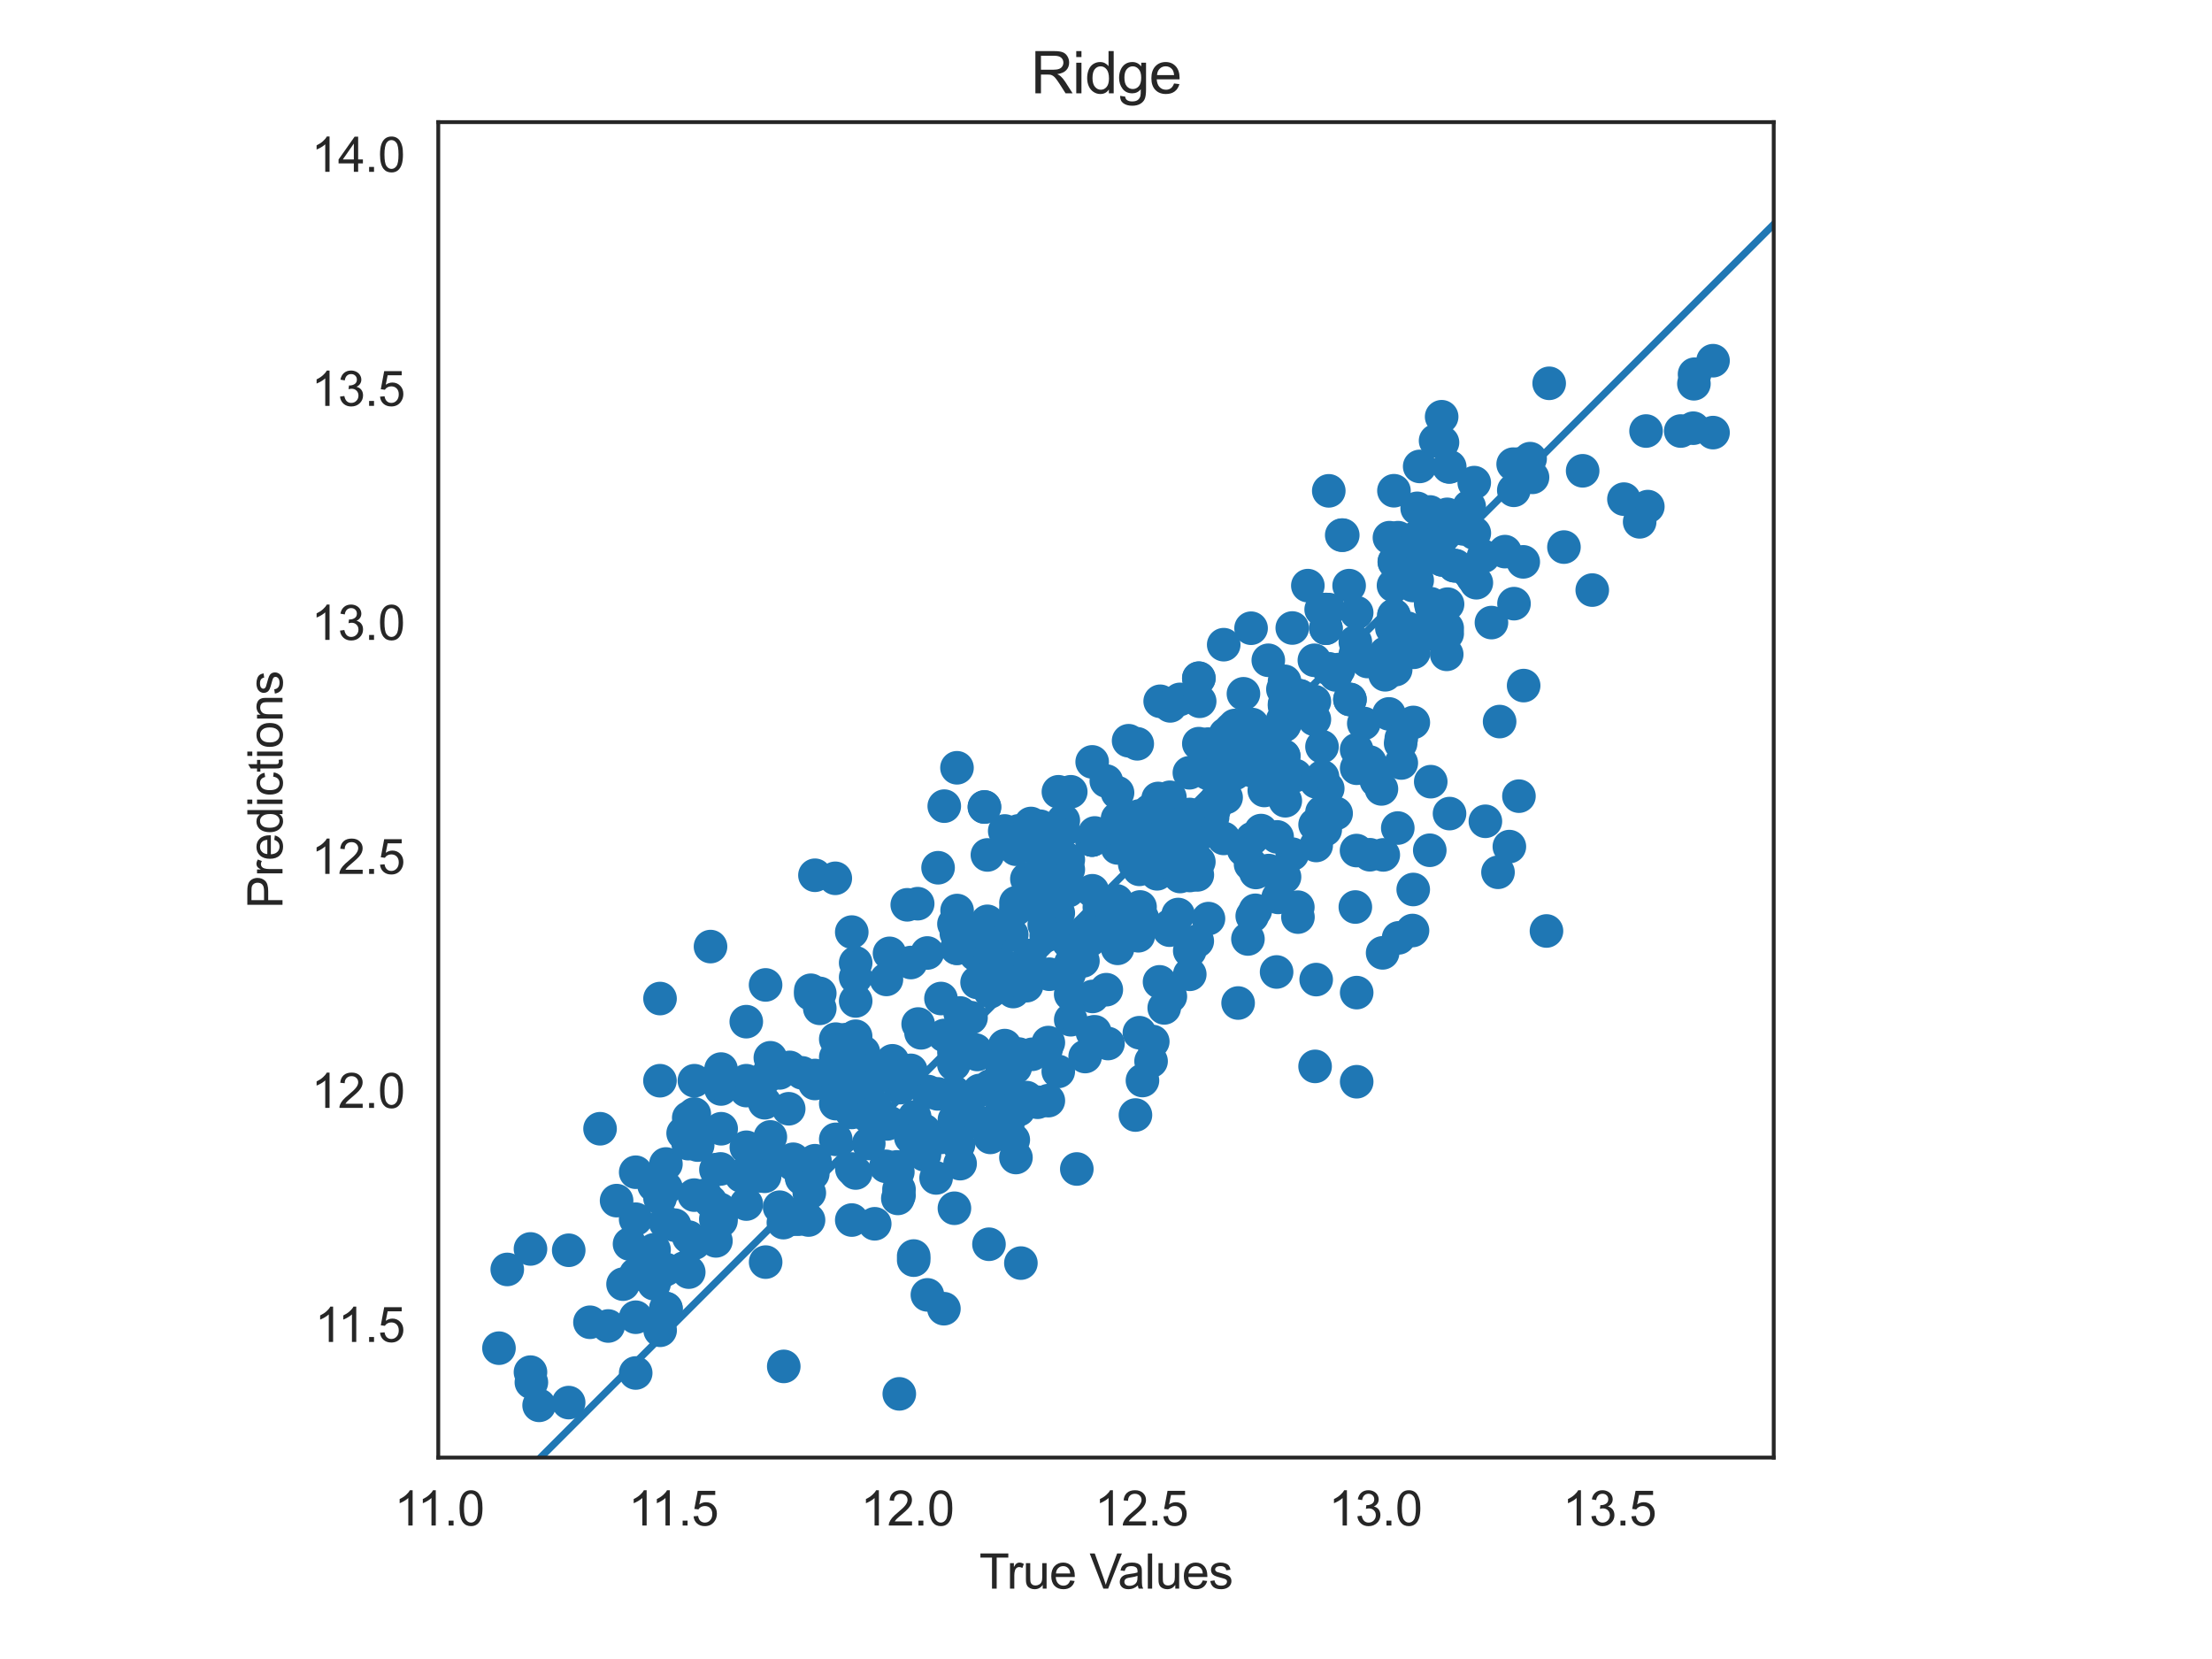 <?xml version="1.0" encoding="utf-8" standalone="no"?>
<!DOCTYPE svg PUBLIC "-//W3C//DTD SVG 1.1//EN"
  "http://www.w3.org/Graphics/SVG/1.1/DTD/svg11.dtd">
<svg xmlns:xlink="http://www.w3.org/1999/xlink" width="460.8pt" height="345.6pt" viewBox="0 0 460.8 345.6" xmlns="http://www.w3.org/2000/svg" version="1.1">
 <defs>
  <style type="text/css">*{stroke-linejoin: round; stroke-linecap: butt}</style>
 </defs>
 <g id="figure_1">
  <g id="patch_1">
   <path d="M 0 345.6 
L 460.8 345.6 
L 460.8 0 
L 0 0 
z
" style="fill: #ffffff"/>
  </g>
  <g id="axes_1">
   <g id="patch_2">
    <path d="M 91.3 303.64 
L 369.5 303.64 
L 369.5 25.44 
L 91.3 25.44 
z
" style="fill: #ffffff"/>
   </g>
   <g id="matplotlib.axis_1">
    <g id="xtick_1">
     <g id="text_1">
      <!-- 11.0 -->
      <g style="fill: #262626" transform="translate(82.143 317.798) scale(0.1 -0.1)">
       <defs>
        <path id="ArialMT-31" d="M 2384 0 
L 1822 0 
L 1822 3584 
Q 1619 3391 1289 3197 
Q 959 3003 697 2906 
L 697 3450 
Q 1169 3672 1522 3987 
Q 1875 4303 2022 4600 
L 2384 4600 
L 2384 0 
z
" transform="scale(0.016)"/>
        <path id="ArialMT-2e" d="M 581 0 
L 581 641 
L 1222 641 
L 1222 0 
L 581 0 
z
" transform="scale(0.016)"/>
        <path id="ArialMT-30" d="M 266 2259 
Q 266 3072 433 3567 
Q 600 4063 929 4331 
Q 1259 4600 1759 4600 
Q 2128 4600 2406 4451 
Q 2684 4303 2865 4023 
Q 3047 3744 3150 3342 
Q 3253 2941 3253 2259 
Q 3253 1453 3087 958 
Q 2922 463 2592 192 
Q 2263 -78 1759 -78 
Q 1097 -78 719 397 
Q 266 969 266 2259 
z
M 844 2259 
Q 844 1131 1108 757 
Q 1372 384 1759 384 
Q 2147 384 2411 759 
Q 2675 1134 2675 2259 
Q 2675 3391 2411 3762 
Q 2147 4134 1753 4134 
Q 1366 4134 1134 3806 
Q 844 3388 844 2259 
z
" transform="scale(0.016)"/>
       </defs>
       <use xlink:href="#ArialMT-31"/>
       <use xlink:href="#ArialMT-31" x="48.24"/>
       <use xlink:href="#ArialMT-2e" x="103.855"/>
       <use xlink:href="#ArialMT-30" x="131.639"/>
      </g>
     </g>
    </g>
    <g id="xtick_2">
     <g id="text_2">
      <!-- 11.5 -->
      <g style="fill: #262626" transform="translate(130.893 317.798) scale(0.1 -0.1)">
       <defs>
        <path id="ArialMT-35" d="M 266 1200 
L 856 1250 
Q 922 819 1161 601 
Q 1400 384 1738 384 
Q 2144 384 2425 690 
Q 2706 997 2706 1503 
Q 2706 1984 2436 2262 
Q 2166 2541 1728 2541 
Q 1456 2541 1237 2417 
Q 1019 2294 894 2097 
L 366 2166 
L 809 4519 
L 3088 4519 
L 3088 3981 
L 1259 3981 
L 1013 2750 
Q 1425 3038 1878 3038 
Q 2478 3038 2890 2622 
Q 3303 2206 3303 1553 
Q 3303 931 2941 478 
Q 2500 -78 1738 -78 
Q 1113 -78 717 272 
Q 322 622 266 1200 
z
" transform="scale(0.016)"/>
       </defs>
       <use xlink:href="#ArialMT-31"/>
       <use xlink:href="#ArialMT-31" x="48.24"/>
       <use xlink:href="#ArialMT-2e" x="103.855"/>
       <use xlink:href="#ArialMT-35" x="131.639"/>
      </g>
     </g>
    </g>
    <g id="xtick_3">
     <g id="text_3">
      <!-- 12.0 -->
      <g style="fill: #262626" transform="translate(179.274 317.798) scale(0.1 -0.1)">
       <defs>
        <path id="ArialMT-32" d="M 3222 541 
L 3222 0 
L 194 0 
Q 188 203 259 391 
Q 375 700 629 1000 
Q 884 1300 1366 1694 
Q 2113 2306 2375 2664 
Q 2638 3022 2638 3341 
Q 2638 3675 2398 3904 
Q 2159 4134 1775 4134 
Q 1369 4134 1125 3890 
Q 881 3647 878 3216 
L 300 3275 
Q 359 3922 746 4261 
Q 1134 4600 1788 4600 
Q 2447 4600 2831 4234 
Q 3216 3869 3216 3328 
Q 3216 3053 3103 2787 
Q 2991 2522 2730 2228 
Q 2469 1934 1863 1422 
Q 1356 997 1212 845 
Q 1069 694 975 541 
L 3222 541 
z
" transform="scale(0.016)"/>
       </defs>
       <use xlink:href="#ArialMT-31"/>
       <use xlink:href="#ArialMT-32" x="55.615"/>
       <use xlink:href="#ArialMT-2e" x="111.23"/>
       <use xlink:href="#ArialMT-30" x="139.014"/>
      </g>
     </g>
    </g>
    <g id="xtick_4">
     <g id="text_4">
      <!-- 12.5 -->
      <g style="fill: #262626" transform="translate(228.024 317.798) scale(0.1 -0.1)">
       <use xlink:href="#ArialMT-31"/>
       <use xlink:href="#ArialMT-32" x="55.615"/>
       <use xlink:href="#ArialMT-2e" x="111.23"/>
       <use xlink:href="#ArialMT-35" x="139.014"/>
      </g>
     </g>
    </g>
    <g id="xtick_5">
     <g id="text_5">
      <!-- 13.0 -->
      <g style="fill: #262626" transform="translate(276.774 317.798) scale(0.1 -0.1)">
       <defs>
        <path id="ArialMT-33" d="M 269 1209 
L 831 1284 
Q 928 806 1161 595 
Q 1394 384 1728 384 
Q 2125 384 2398 659 
Q 2672 934 2672 1341 
Q 2672 1728 2419 1979 
Q 2166 2231 1775 2231 
Q 1616 2231 1378 2169 
L 1441 2663 
Q 1497 2656 1531 2656 
Q 1891 2656 2178 2843 
Q 2466 3031 2466 3422 
Q 2466 3731 2256 3934 
Q 2047 4138 1716 4138 
Q 1388 4138 1169 3931 
Q 950 3725 888 3313 
L 325 3413 
Q 428 3978 793 4289 
Q 1159 4600 1703 4600 
Q 2078 4600 2393 4439 
Q 2709 4278 2876 4000 
Q 3044 3722 3044 3409 
Q 3044 3113 2884 2869 
Q 2725 2625 2413 2481 
Q 2819 2388 3044 2092 
Q 3269 1797 3269 1353 
Q 3269 753 2831 336 
Q 2394 -81 1725 -81 
Q 1122 -81 723 278 
Q 325 638 269 1209 
z
" transform="scale(0.016)"/>
       </defs>
       <use xlink:href="#ArialMT-31"/>
       <use xlink:href="#ArialMT-33" x="55.615"/>
       <use xlink:href="#ArialMT-2e" x="111.23"/>
       <use xlink:href="#ArialMT-30" x="139.014"/>
      </g>
     </g>
    </g>
    <g id="xtick_6">
     <g id="text_6">
      <!-- 13.5 -->
      <g style="fill: #262626" transform="translate(325.524 317.798) scale(0.1 -0.1)">
       <use xlink:href="#ArialMT-31"/>
       <use xlink:href="#ArialMT-33" x="55.615"/>
       <use xlink:href="#ArialMT-2e" x="111.23"/>
       <use xlink:href="#ArialMT-35" x="139.014"/>
      </g>
     </g>
    </g>
    <g id="text_7">
     <!-- True Values -->
     <g style="fill: #262626" transform="translate(204 330.943) scale(0.1 -0.1)">
      <defs>
       <path id="ArialMT-54" d="M 1659 0 
L 1659 4041 
L 150 4041 
L 150 4581 
L 3781 4581 
L 3781 4041 
L 2266 4041 
L 2266 0 
L 1659 0 
z
" transform="scale(0.016)"/>
       <path id="ArialMT-72" d="M 416 0 
L 416 3319 
L 922 3319 
L 922 2816 
Q 1116 3169 1280 3281 
Q 1444 3394 1641 3394 
Q 1925 3394 2219 3213 
L 2025 2691 
Q 1819 2813 1613 2813 
Q 1428 2813 1281 2702 
Q 1134 2591 1072 2394 
Q 978 2094 978 1738 
L 978 0 
L 416 0 
z
" transform="scale(0.016)"/>
       <path id="ArialMT-75" d="M 2597 0 
L 2597 488 
Q 2209 -75 1544 -75 
Q 1250 -75 995 37 
Q 741 150 617 320 
Q 494 491 444 738 
Q 409 903 409 1263 
L 409 3319 
L 972 3319 
L 972 1478 
Q 972 1038 1006 884 
Q 1059 663 1231 536 
Q 1403 409 1656 409 
Q 1909 409 2131 539 
Q 2353 669 2445 892 
Q 2538 1116 2538 1541 
L 2538 3319 
L 3100 3319 
L 3100 0 
L 2597 0 
z
" transform="scale(0.016)"/>
       <path id="ArialMT-65" d="M 2694 1069 
L 3275 997 
Q 3138 488 2766 206 
Q 2394 -75 1816 -75 
Q 1088 -75 661 373 
Q 234 822 234 1631 
Q 234 2469 665 2931 
Q 1097 3394 1784 3394 
Q 2450 3394 2872 2941 
Q 3294 2488 3294 1666 
Q 3294 1616 3291 1516 
L 816 1516 
Q 847 969 1125 678 
Q 1403 388 1819 388 
Q 2128 388 2347 550 
Q 2566 713 2694 1069 
z
M 847 1978 
L 2700 1978 
Q 2663 2397 2488 2606 
Q 2219 2931 1791 2931 
Q 1403 2931 1139 2672 
Q 875 2413 847 1978 
z
" transform="scale(0.016)"/>
       <path id="ArialMT-20" transform="scale(0.016)"/>
       <path id="ArialMT-56" d="M 1803 0 
L 28 4581 
L 684 4581 
L 1875 1253 
Q 2019 853 2116 503 
Q 2222 878 2363 1253 
L 3600 4581 
L 4219 4581 
L 2425 0 
L 1803 0 
z
" transform="scale(0.016)"/>
       <path id="ArialMT-61" d="M 2588 409 
Q 2275 144 1986 34 
Q 1697 -75 1366 -75 
Q 819 -75 525 192 
Q 231 459 231 875 
Q 231 1119 342 1320 
Q 453 1522 633 1644 
Q 813 1766 1038 1828 
Q 1203 1872 1538 1913 
Q 2219 1994 2541 2106 
Q 2544 2222 2544 2253 
Q 2544 2597 2384 2738 
Q 2169 2928 1744 2928 
Q 1347 2928 1158 2789 
Q 969 2650 878 2297 
L 328 2372 
Q 403 2725 575 2942 
Q 747 3159 1072 3276 
Q 1397 3394 1825 3394 
Q 2250 3394 2515 3294 
Q 2781 3194 2906 3042 
Q 3031 2891 3081 2659 
Q 3109 2516 3109 2141 
L 3109 1391 
Q 3109 606 3145 398 
Q 3181 191 3288 0 
L 2700 0 
Q 2613 175 2588 409 
z
M 2541 1666 
Q 2234 1541 1622 1453 
Q 1275 1403 1131 1340 
Q 988 1278 909 1158 
Q 831 1038 831 891 
Q 831 666 1001 516 
Q 1172 366 1500 366 
Q 1825 366 2078 508 
Q 2331 650 2450 897 
Q 2541 1088 2541 1459 
L 2541 1666 
z
" transform="scale(0.016)"/>
       <path id="ArialMT-6c" d="M 409 0 
L 409 4581 
L 972 4581 
L 972 0 
L 409 0 
z
" transform="scale(0.016)"/>
       <path id="ArialMT-73" d="M 197 991 
L 753 1078 
Q 800 744 1014 566 
Q 1228 388 1613 388 
Q 2000 388 2187 545 
Q 2375 703 2375 916 
Q 2375 1106 2209 1216 
Q 2094 1291 1634 1406 
Q 1016 1563 777 1677 
Q 538 1791 414 1992 
Q 291 2194 291 2438 
Q 291 2659 392 2848 
Q 494 3038 669 3163 
Q 800 3259 1026 3326 
Q 1253 3394 1513 3394 
Q 1903 3394 2198 3281 
Q 2494 3169 2634 2976 
Q 2775 2784 2828 2463 
L 2278 2388 
Q 2241 2644 2061 2787 
Q 1881 2931 1553 2931 
Q 1166 2931 1000 2803 
Q 834 2675 834 2503 
Q 834 2394 903 2306 
Q 972 2216 1119 2156 
Q 1203 2125 1616 2013 
Q 2213 1853 2448 1751 
Q 2684 1650 2818 1456 
Q 2953 1263 2953 975 
Q 2953 694 2789 445 
Q 2625 197 2315 61 
Q 2006 -75 1616 -75 
Q 969 -75 630 194 
Q 291 463 197 991 
z
" transform="scale(0.016)"/>
      </defs>
      <use xlink:href="#ArialMT-54"/>
      <use xlink:href="#ArialMT-72" x="57.334"/>
      <use xlink:href="#ArialMT-75" x="90.635"/>
      <use xlink:href="#ArialMT-65" x="146.25"/>
      <use xlink:href="#ArialMT-20" x="201.865"/>
      <use xlink:href="#ArialMT-56" x="229.648"/>
      <use xlink:href="#ArialMT-61" x="288.973"/>
      <use xlink:href="#ArialMT-6c" x="344.588"/>
      <use xlink:href="#ArialMT-75" x="366.805"/>
      <use xlink:href="#ArialMT-65" x="422.42"/>
      <use xlink:href="#ArialMT-73" x="478.035"/>
     </g>
    </g>
   </g>
   <g id="matplotlib.axis_2">
    <g id="ytick_1">
     <g id="text_8">
      <!-- 11.5 -->
      <g style="fill: #262626" transform="translate(65.577 279.549) scale(0.1 -0.1)">
       <use xlink:href="#ArialMT-31"/>
       <use xlink:href="#ArialMT-31" x="48.24"/>
       <use xlink:href="#ArialMT-2e" x="103.855"/>
       <use xlink:href="#ArialMT-35" x="131.639"/>
      </g>
     </g>
    </g>
    <g id="ytick_2">
     <g id="text_9">
      <!-- 12.0 -->
      <g style="fill: #262626" transform="translate(64.839 230.799) scale(0.1 -0.1)">
       <use xlink:href="#ArialMT-31"/>
       <use xlink:href="#ArialMT-32" x="55.615"/>
       <use xlink:href="#ArialMT-2e" x="111.23"/>
       <use xlink:href="#ArialMT-30" x="139.014"/>
      </g>
     </g>
    </g>
    <g id="ytick_3">
     <g id="text_10">
      <!-- 12.5 -->
      <g style="fill: #262626" transform="translate(64.839 182.049) scale(0.1 -0.1)">
       <use xlink:href="#ArialMT-31"/>
       <use xlink:href="#ArialMT-32" x="55.615"/>
       <use xlink:href="#ArialMT-2e" x="111.23"/>
       <use xlink:href="#ArialMT-35" x="139.014"/>
      </g>
     </g>
    </g>
    <g id="ytick_4">
     <g id="text_11">
      <!-- 13.0 -->
      <g style="fill: #262626" transform="translate(64.839 133.299) scale(0.1 -0.1)">
       <use xlink:href="#ArialMT-31"/>
       <use xlink:href="#ArialMT-33" x="55.615"/>
       <use xlink:href="#ArialMT-2e" x="111.23"/>
       <use xlink:href="#ArialMT-30" x="139.014"/>
      </g>
     </g>
    </g>
    <g id="ytick_5">
     <g id="text_12">
      <!-- 13.5 -->
      <g style="fill: #262626" transform="translate(64.839 84.549) scale(0.1 -0.1)">
       <use xlink:href="#ArialMT-31"/>
       <use xlink:href="#ArialMT-33" x="55.615"/>
       <use xlink:href="#ArialMT-2e" x="111.23"/>
       <use xlink:href="#ArialMT-35" x="139.014"/>
      </g>
     </g>
    </g>
    <g id="ytick_6">
     <g id="text_13">
      <!-- 14.0 -->
      <g style="fill: #262626" transform="translate(64.839 35.799) scale(0.1 -0.1)">
       <defs>
        <path id="ArialMT-34" d="M 2069 0 
L 2069 1097 
L 81 1097 
L 81 1613 
L 2172 4581 
L 2631 4581 
L 2631 1613 
L 3250 1613 
L 3250 1097 
L 2631 1097 
L 2631 0 
L 2069 0 
z
M 2069 1613 
L 2069 3678 
L 634 1613 
L 2069 1613 
z
" transform="scale(0.016)"/>
       </defs>
       <use xlink:href="#ArialMT-31"/>
       <use xlink:href="#ArialMT-34" x="55.615"/>
       <use xlink:href="#ArialMT-2e" x="111.23"/>
       <use xlink:href="#ArialMT-30" x="139.014"/>
      </g>
     </g>
    </g>
    <g id="text_14">
     <!-- Predictions -->
     <g style="fill: #262626" transform="translate(58.852 189.273) rotate(-90) scale(0.1 -0.1)">
      <defs>
       <path id="ArialMT-50" d="M 494 0 
L 494 4581 
L 2222 4581 
Q 2678 4581 2919 4538 
Q 3256 4481 3484 4323 
Q 3713 4166 3852 3881 
Q 3991 3597 3991 3256 
Q 3991 2672 3619 2267 
Q 3247 1863 2275 1863 
L 1100 1863 
L 1100 0 
L 494 0 
z
M 1100 2403 
L 2284 2403 
Q 2872 2403 3119 2622 
Q 3366 2841 3366 3238 
Q 3366 3525 3220 3729 
Q 3075 3934 2838 4000 
Q 2684 4041 2272 4041 
L 1100 4041 
L 1100 2403 
z
" transform="scale(0.016)"/>
       <path id="ArialMT-64" d="M 2575 0 
L 2575 419 
Q 2259 -75 1647 -75 
Q 1250 -75 917 144 
Q 584 363 401 755 
Q 219 1147 219 1656 
Q 219 2153 384 2558 
Q 550 2963 881 3178 
Q 1213 3394 1622 3394 
Q 1922 3394 2156 3267 
Q 2391 3141 2538 2938 
L 2538 4581 
L 3097 4581 
L 3097 0 
L 2575 0 
z
M 797 1656 
Q 797 1019 1065 703 
Q 1334 388 1700 388 
Q 2069 388 2326 689 
Q 2584 991 2584 1609 
Q 2584 2291 2321 2609 
Q 2059 2928 1675 2928 
Q 1300 2928 1048 2622 
Q 797 2316 797 1656 
z
" transform="scale(0.016)"/>
       <path id="ArialMT-69" d="M 425 3934 
L 425 4581 
L 988 4581 
L 988 3934 
L 425 3934 
z
M 425 0 
L 425 3319 
L 988 3319 
L 988 0 
L 425 0 
z
" transform="scale(0.016)"/>
       <path id="ArialMT-63" d="M 2588 1216 
L 3141 1144 
Q 3050 572 2676 248 
Q 2303 -75 1759 -75 
Q 1078 -75 664 370 
Q 250 816 250 1647 
Q 250 2184 428 2587 
Q 606 2991 970 3192 
Q 1334 3394 1763 3394 
Q 2303 3394 2647 3120 
Q 2991 2847 3088 2344 
L 2541 2259 
Q 2463 2594 2264 2762 
Q 2066 2931 1784 2931 
Q 1359 2931 1093 2626 
Q 828 2322 828 1663 
Q 828 994 1084 691 
Q 1341 388 1753 388 
Q 2084 388 2306 591 
Q 2528 794 2588 1216 
z
" transform="scale(0.016)"/>
       <path id="ArialMT-74" d="M 1650 503 
L 1731 6 
Q 1494 -44 1306 -44 
Q 1000 -44 831 53 
Q 663 150 594 308 
Q 525 466 525 972 
L 525 2881 
L 113 2881 
L 113 3319 
L 525 3319 
L 525 4141 
L 1084 4478 
L 1084 3319 
L 1650 3319 
L 1650 2881 
L 1084 2881 
L 1084 941 
Q 1084 700 1114 631 
Q 1144 563 1211 522 
Q 1278 481 1403 481 
Q 1497 481 1650 503 
z
" transform="scale(0.016)"/>
       <path id="ArialMT-6f" d="M 213 1659 
Q 213 2581 725 3025 
Q 1153 3394 1769 3394 
Q 2453 3394 2887 2945 
Q 3322 2497 3322 1706 
Q 3322 1066 3130 698 
Q 2938 331 2570 128 
Q 2203 -75 1769 -75 
Q 1072 -75 642 372 
Q 213 819 213 1659 
z
M 791 1659 
Q 791 1022 1069 705 
Q 1347 388 1769 388 
Q 2188 388 2466 706 
Q 2744 1025 2744 1678 
Q 2744 2294 2464 2611 
Q 2184 2928 1769 2928 
Q 1347 2928 1069 2612 
Q 791 2297 791 1659 
z
" transform="scale(0.016)"/>
       <path id="ArialMT-6e" d="M 422 0 
L 422 3319 
L 928 3319 
L 928 2847 
Q 1294 3394 1984 3394 
Q 2284 3394 2536 3286 
Q 2788 3178 2913 3003 
Q 3038 2828 3088 2588 
Q 3119 2431 3119 2041 
L 3119 0 
L 2556 0 
L 2556 2019 
Q 2556 2363 2490 2533 
Q 2425 2703 2258 2804 
Q 2091 2906 1866 2906 
Q 1506 2906 1245 2678 
Q 984 2450 984 1813 
L 984 0 
L 422 0 
z
" transform="scale(0.016)"/>
      </defs>
      <use xlink:href="#ArialMT-50"/>
      <use xlink:href="#ArialMT-72" x="66.699"/>
      <use xlink:href="#ArialMT-65" x="100"/>
      <use xlink:href="#ArialMT-64" x="155.615"/>
      <use xlink:href="#ArialMT-69" x="211.23"/>
      <use xlink:href="#ArialMT-63" x="233.447"/>
      <use xlink:href="#ArialMT-74" x="283.447"/>
      <use xlink:href="#ArialMT-69" x="311.23"/>
      <use xlink:href="#ArialMT-6f" x="333.447"/>
      <use xlink:href="#ArialMT-6e" x="389.062"/>
      <use xlink:href="#ArialMT-73" x="444.678"/>
     </g>
    </g>
   </g>
   <g id="PathCollection_1">
    <defs>
     <path id="m3af852d189" d="M 0 3 
C 0.796 3 1.559 2.684 2.121 2.121 
C 2.684 1.559 3 0.796 3 0 
C 3 -0.796 2.684 -1.559 2.121 -2.121 
C 1.559 -2.684 0.796 -3 0 -3 
C -0.796 -3 -1.559 -2.684 -2.121 -2.121 
C -2.684 -1.559 -3 -0.796 -3 0 
C -3 0.796 -2.684 1.559 -2.121 2.121 
C -1.559 2.684 -0.796 3 0 3 
z
" style="stroke: #1f77b4"/>
    </defs>
    <g clip-path="url(#pe33f5d8d85)">
     <use xlink:href="#m3af852d189" x="237.352" y="174.096" style="fill: #1f77b4; stroke: #1f77b4"/>
     <use xlink:href="#m3af852d189" x="184.546" y="242.968" style="fill: #1f77b4; stroke: #1f77b4"/>
     <use xlink:href="#m3af852d189" x="232.803" y="176.637" style="fill: #1f77b4; stroke: #1f77b4"/>
     <use xlink:href="#m3af852d189" x="238.32" y="176.566" style="fill: #1f77b4; stroke: #1f77b4"/>
     <use xlink:href="#m3af852d189" x="220.458" y="223.199" style="fill: #1f77b4; stroke: #1f77b4"/>
     <use xlink:href="#m3af852d189" x="177.438" y="227.182" style="fill: #1f77b4; stroke: #1f77b4"/>
     <use xlink:href="#m3af852d189" x="293.16" y="115.886" style="fill: #1f77b4; stroke: #1f77b4"/>
     <use xlink:href="#m3af852d189" x="222.544" y="196.195" style="fill: #1f77b4; stroke: #1f77b4"/>
     <use xlink:href="#m3af852d189" x="142.311" y="236.074" style="fill: #1f77b4; stroke: #1f77b4"/>
     <use xlink:href="#m3af852d189" x="267.592" y="146.639" style="fill: #1f77b4; stroke: #1f77b4"/>
     <use xlink:href="#m3af852d189" x="241.902" y="174.217" style="fill: #1f77b4; stroke: #1f77b4"/>
     <use xlink:href="#m3af852d189" x="217.268" y="184.979" style="fill: #1f77b4; stroke: #1f77b4"/>
     <use xlink:href="#m3af852d189" x="159.291" y="245.044" style="fill: #1f77b4; stroke: #1f77b4"/>
     <use xlink:href="#m3af852d189" x="178.254" y="231.394" style="fill: #1f77b4; stroke: #1f77b4"/>
     <use xlink:href="#m3af852d189" x="243.707" y="166.089" style="fill: #1f77b4; stroke: #1f77b4"/>
     <use xlink:href="#m3af852d189" x="203.232" y="198.844" style="fill: #1f77b4; stroke: #1f77b4"/>
     <use xlink:href="#m3af852d189" x="212.157" y="173.094" style="fill: #1f77b4; stroke: #1f77b4"/>
     <use xlink:href="#m3af852d189" x="198.702" y="227.488" style="fill: #1f77b4; stroke: #1f77b4"/>
     <use xlink:href="#m3af852d189" x="174.104" y="216.469" style="fill: #1f77b4; stroke: #1f77b4"/>
     <use xlink:href="#m3af852d189" x="251.671" y="155.012" style="fill: #1f77b4; stroke: #1f77b4"/>
     <use xlink:href="#m3af852d189" x="146.924" y="248.983" style="fill: #1f77b4; stroke: #1f77b4"/>
     <use xlink:href="#m3af852d189" x="217.168" y="179.985" style="fill: #1f77b4; stroke: #1f77b4"/>
     <use xlink:href="#m3af852d189" x="257.244" y="151.134" style="fill: #1f77b4; stroke: #1f77b4"/>
     <use xlink:href="#m3af852d189" x="212.214" y="219.578" style="fill: #1f77b4; stroke: #1f77b4"/>
     <use xlink:href="#m3af852d189" x="110.509" y="285.843" style="fill: #1f77b4; stroke: #1f77b4"/>
     <use xlink:href="#m3af852d189" x="198.824" y="251.699" style="fill: #1f77b4; stroke: #1f77b4"/>
     <use xlink:href="#m3af852d189" x="201.942" y="194.43" style="fill: #1f77b4; stroke: #1f77b4"/>
     <use xlink:href="#m3af852d189" x="215.04" y="175.126" style="fill: #1f77b4; stroke: #1f77b4"/>
     <use xlink:href="#m3af852d189" x="260.517" y="180.045" style="fill: #1f77b4; stroke: #1f77b4"/>
     <use xlink:href="#m3af852d189" x="305.938" y="119.145" style="fill: #1f77b4; stroke: #1f77b4"/>
     <use xlink:href="#m3af852d189" x="178.254" y="221.895" style="fill: #1f77b4; stroke: #1f77b4"/>
     <use xlink:href="#m3af852d189" x="255.153" y="154.518" style="fill: #1f77b4; stroke: #1f77b4"/>
     <use xlink:href="#m3af852d189" x="235.789" y="176.187" style="fill: #1f77b4; stroke: #1f77b4"/>
     <use xlink:href="#m3af852d189" x="178.279" y="230.301" style="fill: #1f77b4; stroke: #1f77b4"/>
     <use xlink:href="#m3af852d189" x="276.216" y="130.87" style="fill: #1f77b4; stroke: #1f77b4"/>
     <use xlink:href="#m3af852d189" x="155.476" y="244.164" style="fill: #1f77b4; stroke: #1f77b4"/>
     <use xlink:href="#m3af852d189" x="300.497" y="92.172" style="fill: #1f77b4; stroke: #1f77b4"/>
     <use xlink:href="#m3af852d189" x="209.303" y="229.847" style="fill: #1f77b4; stroke: #1f77b4"/>
     <use xlink:href="#m3af852d189" x="160.478" y="220.354" style="fill: #1f77b4; stroke: #1f77b4"/>
     <use xlink:href="#m3af852d189" x="269.86" y="161.557" style="fill: #1f77b4; stroke: #1f77b4"/>
     <use xlink:href="#m3af852d189" x="302.973" y="117.846" style="fill: #1f77b4; stroke: #1f77b4"/>
     <use xlink:href="#m3af852d189" x="179.866" y="219.191" style="fill: #1f77b4; stroke: #1f77b4"/>
     <use xlink:href="#m3af852d189" x="249.74" y="141.287" style="fill: #1f77b4; stroke: #1f77b4"/>
     <use xlink:href="#m3af852d189" x="249.915" y="146.091" style="fill: #1f77b4; stroke: #1f77b4"/>
     <use xlink:href="#m3af852d189" x="267.191" y="150.018" style="fill: #1f77b4; stroke: #1f77b4"/>
     <use xlink:href="#m3af852d189" x="218.599" y="202.948" style="fill: #1f77b4; stroke: #1f77b4"/>
     <use xlink:href="#m3af852d189" x="196.633" y="272.627" style="fill: #1f77b4; stroke: #1f77b4"/>
     <use xlink:href="#m3af852d189" x="211.064" y="206.558" style="fill: #1f77b4; stroke: #1f77b4"/>
     <use xlink:href="#m3af852d189" x="169.771" y="182.332" style="fill: #1f77b4; stroke: #1f77b4"/>
     <use xlink:href="#m3af852d189" x="295.641" y="112.008" style="fill: #1f77b4; stroke: #1f77b4"/>
     <use xlink:href="#m3af852d189" x="300.398" y="126.971" style="fill: #1f77b4; stroke: #1f77b4"/>
     <use xlink:href="#m3af852d189" x="208.608" y="202.824" style="fill: #1f77b4; stroke: #1f77b4"/>
     <use xlink:href="#m3af852d189" x="176.046" y="216.599" style="fill: #1f77b4; stroke: #1f77b4"/>
     <use xlink:href="#m3af852d189" x="265.94" y="202.48" style="fill: #1f77b4; stroke: #1f77b4"/>
     <use xlink:href="#m3af852d189" x="137.519" y="277.12" style="fill: #1f77b4; stroke: #1f77b4"/>
     <use xlink:href="#m3af852d189" x="252.912" y="168.576" style="fill: #1f77b4; stroke: #1f77b4"/>
     <use xlink:href="#m3af852d189" x="310.695" y="129.696" style="fill: #1f77b4; stroke: #1f77b4"/>
     <use xlink:href="#m3af852d189" x="273.809" y="149.856" style="fill: #1f77b4; stroke: #1f77b4"/>
     <use xlink:href="#m3af852d189" x="267.42" y="157.494" style="fill: #1f77b4; stroke: #1f77b4"/>
     <use xlink:href="#m3af852d189" x="177.438" y="231.74" style="fill: #1f77b4; stroke: #1f77b4"/>
     <use xlink:href="#m3af852d189" x="269.204" y="177.935" style="fill: #1f77b4; stroke: #1f77b4"/>
     <use xlink:href="#m3af852d189" x="203.208" y="218.734" style="fill: #1f77b4; stroke: #1f77b4"/>
     <use xlink:href="#m3af852d189" x="294.251" y="193.844" style="fill: #1f77b4; stroke: #1f77b4"/>
     <use xlink:href="#m3af852d189" x="240.146" y="179.735" style="fill: #1f77b4; stroke: #1f77b4"/>
     <use xlink:href="#m3af852d189" x="163.271" y="284.648" style="fill: #1f77b4; stroke: #1f77b4"/>
     <use xlink:href="#m3af852d189" x="214.481" y="199.038" style="fill: #1f77b4; stroke: #1f77b4"/>
     <use xlink:href="#m3af852d189" x="236.908" y="154.95" style="fill: #1f77b4; stroke: #1f77b4"/>
     <use xlink:href="#m3af852d189" x="190.87" y="239.036" style="fill: #1f77b4; stroke: #1f77b4"/>
     <use xlink:href="#m3af852d189" x="220.458" y="193.296" style="fill: #1f77b4; stroke: #1f77b4"/>
     <use xlink:href="#m3af852d189" x="211.626" y="189.436" style="fill: #1f77b4; stroke: #1f77b4"/>
     <use xlink:href="#m3af852d189" x="165.238" y="253.978" style="fill: #1f77b4; stroke: #1f77b4"/>
     <use xlink:href="#m3af852d189" x="143.478" y="232.872" style="fill: #1f77b4; stroke: #1f77b4"/>
     <use xlink:href="#m3af852d189" x="210.77" y="194.677" style="fill: #1f77b4; stroke: #1f77b4"/>
     <use xlink:href="#m3af852d189" x="234.755" y="174.709" style="fill: #1f77b4; stroke: #1f77b4"/>
     <use xlink:href="#m3af852d189" x="209.303" y="217.818" style="fill: #1f77b4; stroke: #1f77b4"/>
     <use xlink:href="#m3af852d189" x="138.599" y="254.636" style="fill: #1f77b4; stroke: #1f77b4"/>
     <use xlink:href="#m3af852d189" x="160.478" y="236.845" style="fill: #1f77b4; stroke: #1f77b4"/>
     <use xlink:href="#m3af852d189" x="237.18" y="176.048" style="fill: #1f77b4; stroke: #1f77b4"/>
     <use xlink:href="#m3af852d189" x="186.833" y="243.087" style="fill: #1f77b4; stroke: #1f77b4"/>
     <use xlink:href="#m3af852d189" x="312.397" y="150.317" style="fill: #1f77b4; stroke: #1f77b4"/>
     <use xlink:href="#m3af852d189" x="184.659" y="204.033" style="fill: #1f77b4; stroke: #1f77b4"/>
     <use xlink:href="#m3af852d189" x="249.412" y="196.038" style="fill: #1f77b4; stroke: #1f77b4"/>
     <use xlink:href="#m3af852d189" x="274.21" y="162.892" style="fill: #1f77b4; stroke: #1f77b4"/>
     <use xlink:href="#m3af852d189" x="237.356" y="215.131" style="fill: #1f77b4; stroke: #1f77b4"/>
     <use xlink:href="#m3af852d189" x="269.204" y="130.825" style="fill: #1f77b4; stroke: #1f77b4"/>
     <use xlink:href="#m3af852d189" x="281.047" y="121.997" style="fill: #1f77b4; stroke: #1f77b4"/>
     <use xlink:href="#m3af852d189" x="182.234" y="224.676" style="fill: #1f77b4; stroke: #1f77b4"/>
     <use xlink:href="#m3af852d189" x="282.609" y="156.174" style="fill: #1f77b4; stroke: #1f77b4"/>
     <use xlink:href="#m3af852d189" x="301.552" y="125.855" style="fill: #1f77b4; stroke: #1f77b4"/>
     <use xlink:href="#m3af852d189" x="298.239" y="126.6" style="fill: #1f77b4; stroke: #1f77b4"/>
     <use xlink:href="#m3af852d189" x="168.593" y="248.504" style="fill: #1f77b4; stroke: #1f77b4"/>
     <use xlink:href="#m3af852d189" x="138.707" y="272.597" style="fill: #1f77b4; stroke: #1f77b4"/>
     <use xlink:href="#m3af852d189" x="260.866" y="174.689" style="fill: #1f77b4; stroke: #1f77b4"/>
     <use xlink:href="#m3af852d189" x="132.453" y="265.446" style="fill: #1f77b4; stroke: #1f77b4"/>
     <use xlink:href="#m3af852d189" x="155.476" y="250.826" style="fill: #1f77b4; stroke: #1f77b4"/>
     <use xlink:href="#m3af852d189" x="276.067" y="172.847" style="fill: #1f77b4; stroke: #1f77b4"/>
     <use xlink:href="#m3af852d189" x="241.028" y="182.031" style="fill: #1f77b4; stroke: #1f77b4"/>
     <use xlink:href="#m3af852d189" x="217.244" y="180.712" style="fill: #1f77b4; stroke: #1f77b4"/>
     <use xlink:href="#m3af852d189" x="225.591" y="200.183" style="fill: #1f77b4; stroke: #1f77b4"/>
     <use xlink:href="#m3af852d189" x="150.229" y="235.139" style="fill: #1f77b4; stroke: #1f77b4"/>
     <use xlink:href="#m3af852d189" x="237.995" y="191.299" style="fill: #1f77b4; stroke: #1f77b4"/>
     <use xlink:href="#m3af852d189" x="222.544" y="185.558" style="fill: #1f77b4; stroke: #1f77b4"/>
     <use xlink:href="#m3af852d189" x="309.433" y="171.091" style="fill: #1f77b4; stroke: #1f77b4"/>
     <use xlink:href="#m3af852d189" x="178.254" y="208.515" style="fill: #1f77b4; stroke: #1f77b4"/>
     <use xlink:href="#m3af852d189" x="262.697" y="173.022" style="fill: #1f77b4; stroke: #1f77b4"/>
     <use xlink:href="#m3af852d189" x="232.816" y="197.557" style="fill: #1f77b4; stroke: #1f77b4"/>
     <use xlink:href="#m3af852d189" x="213.919" y="183.093" style="fill: #1f77b4; stroke: #1f77b4"/>
     <use xlink:href="#m3af852d189" x="276.593" y="164.255" style="fill: #1f77b4; stroke: #1f77b4"/>
     <use xlink:href="#m3af852d189" x="138.746" y="272.597" style="fill: #1f77b4; stroke: #1f77b4"/>
     <use xlink:href="#m3af852d189" x="170.775" y="210.056" style="fill: #1f77b4; stroke: #1f77b4"/>
     <use xlink:href="#m3af852d189" x="237.276" y="169.996" style="fill: #1f77b4; stroke: #1f77b4"/>
     <use xlink:href="#m3af852d189" x="249.74" y="154.918" style="fill: #1f77b4; stroke: #1f77b4"/>
     <use xlink:href="#m3af852d189" x="270.386" y="191.047" style="fill: #1f77b4; stroke: #1f77b4"/>
     <use xlink:href="#m3af852d189" x="190.547" y="232.668" style="fill: #1f77b4; stroke: #1f77b4"/>
     <use xlink:href="#m3af852d189" x="112.308" y="292.759" style="fill: #1f77b4; stroke: #1f77b4"/>
     <use xlink:href="#m3af852d189" x="275.396" y="169.2" style="fill: #1f77b4; stroke: #1f77b4"/>
     <use xlink:href="#m3af852d189" x="222.723" y="202.855" style="fill: #1f77b4; stroke: #1f77b4"/>
     <use xlink:href="#m3af852d189" x="294.339" y="121.977" style="fill: #1f77b4; stroke: #1f77b4"/>
     <use xlink:href="#m3af852d189" x="325.8" y="113.968" style="fill: #1f77b4; stroke: #1f77b4"/>
     <use xlink:href="#m3af852d189" x="215.027" y="219.627" style="fill: #1f77b4; stroke: #1f77b4"/>
     <use xlink:href="#m3af852d189" x="191.269" y="213.323" style="fill: #1f77b4; stroke: #1f77b4"/>
     <use xlink:href="#m3af852d189" x="224.778" y="196.294" style="fill: #1f77b4; stroke: #1f77b4"/>
     <use xlink:href="#m3af852d189" x="301.476" y="130.849" style="fill: #1f77b4; stroke: #1f77b4"/>
     <use xlink:href="#m3af852d189" x="145.339" y="238.542" style="fill: #1f77b4; stroke: #1f77b4"/>
     <use xlink:href="#m3af852d189" x="300.423" y="116.64" style="fill: #1f77b4; stroke: #1f77b4"/>
     <use xlink:href="#m3af852d189" x="148.014" y="197.19" style="fill: #1f77b4; stroke: #1f77b4"/>
     <use xlink:href="#m3af852d189" x="138.722" y="242.482" style="fill: #1f77b4; stroke: #1f77b4"/>
     <use xlink:href="#m3af852d189" x="168.905" y="206.291" style="fill: #1f77b4; stroke: #1f77b4"/>
     <use xlink:href="#m3af852d189" x="265.878" y="161.123" style="fill: #1f77b4; stroke: #1f77b4"/>
     <use xlink:href="#m3af852d189" x="205.52" y="204.441" style="fill: #1f77b4; stroke: #1f77b4"/>
     <use xlink:href="#m3af852d189" x="263.38" y="164.669" style="fill: #1f77b4; stroke: #1f77b4"/>
     <use xlink:href="#m3af852d189" x="239.889" y="176.91" style="fill: #1f77b4; stroke: #1f77b4"/>
     <use xlink:href="#m3af852d189" x="193.309" y="227.559" style="fill: #1f77b4; stroke: #1f77b4"/>
     <use xlink:href="#m3af852d189" x="187.279" y="247.776" style="fill: #1f77b4; stroke: #1f77b4"/>
     <use xlink:href="#m3af852d189" x="316.422" y="165.853" style="fill: #1f77b4; stroke: #1f77b4"/>
     <use xlink:href="#m3af852d189" x="291.183" y="172.496" style="fill: #1f77b4; stroke: #1f77b4"/>
     <use xlink:href="#m3af852d189" x="174.104" y="237.346" style="fill: #1f77b4; stroke: #1f77b4"/>
     <use xlink:href="#m3af852d189" x="236.534" y="232.281" style="fill: #1f77b4; stroke: #1f77b4"/>
     <use xlink:href="#m3af852d189" x="267.516" y="151.134" style="fill: #1f77b4; stroke: #1f77b4"/>
     <use xlink:href="#m3af852d189" x="137.482" y="225.133" style="fill: #1f77b4; stroke: #1f77b4"/>
     <use xlink:href="#m3af852d189" x="218.389" y="217.185" style="fill: #1f77b4; stroke: #1f77b4"/>
     <use xlink:href="#m3af852d189" x="150.216" y="253.526" style="fill: #1f77b4; stroke: #1f77b4"/>
     <use xlink:href="#m3af852d189" x="138.722" y="264.448" style="fill: #1f77b4; stroke: #1f77b4"/>
     <use xlink:href="#m3af852d189" x="155.476" y="238.995" style="fill: #1f77b4; stroke: #1f77b4"/>
     <use xlink:href="#m3af852d189" x="223.045" y="207.135" style="fill: #1f77b4; stroke: #1f77b4"/>
     <use xlink:href="#m3af852d189" x="241.261" y="179.041" style="fill: #1f77b4; stroke: #1f77b4"/>
     <use xlink:href="#m3af852d189" x="341.572" y="108.708" style="fill: #1f77b4; stroke: #1f77b4"/>
     <use xlink:href="#m3af852d189" x="247.846" y="182.382" style="fill: #1f77b4; stroke: #1f77b4"/>
     <use xlink:href="#m3af852d189" x="291.778" y="154.847" style="fill: #1f77b4; stroke: #1f77b4"/>
     <use xlink:href="#m3af852d189" x="206.303" y="200.191" style="fill: #1f77b4; stroke: #1f77b4"/>
     <use xlink:href="#m3af852d189" x="262.515" y="156.177" style="fill: #1f77b4; stroke: #1f77b4"/>
     <use xlink:href="#m3af852d189" x="193.309" y="227.384" style="fill: #1f77b4; stroke: #1f77b4"/>
     <use xlink:href="#m3af852d189" x="295.225" y="105.897" style="fill: #1f77b4; stroke: #1f77b4"/>
     <use xlink:href="#m3af852d189" x="329.696" y="98.076" style="fill: #1f77b4; stroke: #1f77b4"/>
     <use xlink:href="#m3af852d189" x="259.207" y="150.989" style="fill: #1f77b4; stroke: #1f77b4"/>
     <use xlink:href="#m3af852d189" x="243.808" y="207.581" style="fill: #1f77b4; stroke: #1f77b4"/>
     <use xlink:href="#m3af852d189" x="177.438" y="216.329" style="fill: #1f77b4; stroke: #1f77b4"/>
     <use xlink:href="#m3af852d189" x="211.643" y="188.065" style="fill: #1f77b4; stroke: #1f77b4"/>
     <use xlink:href="#m3af852d189" x="232.816" y="194.455" style="fill: #1f77b4; stroke: #1f77b4"/>
     <use xlink:href="#m3af852d189" x="217.774" y="178.691" style="fill: #1f77b4; stroke: #1f77b4"/>
     <use xlink:href="#m3af852d189" x="174.104" y="220.244" style="fill: #1f77b4; stroke: #1f77b4"/>
     <use xlink:href="#m3af852d189" x="143.478" y="257.72" style="fill: #1f77b4; stroke: #1f77b4"/>
     <use xlink:href="#m3af852d189" x="352.874" y="79.946" style="fill: #1f77b4; stroke: #1f77b4"/>
     <use xlink:href="#m3af852d189" x="267.42" y="157.494" style="fill: #1f77b4; stroke: #1f77b4"/>
     <use xlink:href="#m3af852d189" x="260.866" y="190.821" style="fill: #1f77b4; stroke: #1f77b4"/>
     <use xlink:href="#m3af852d189" x="217.244" y="176.187" style="fill: #1f77b4; stroke: #1f77b4"/>
     <use xlink:href="#m3af852d189" x="331.696" y="122.924" style="fill: #1f77b4; stroke: #1f77b4"/>
     <use xlink:href="#m3af852d189" x="211.639" y="176.91" style="fill: #1f77b4; stroke: #1f77b4"/>
     <use xlink:href="#m3af852d189" x="137.495" y="208.017" style="fill: #1f77b4; stroke: #1f77b4"/>
     <use xlink:href="#m3af852d189" x="223.058" y="164.943" style="fill: #1f77b4; stroke: #1f77b4"/>
     <use xlink:href="#m3af852d189" x="276.216" y="130.87" style="fill: #1f77b4; stroke: #1f77b4"/>
     <use xlink:href="#m3af852d189" x="203.581" y="219.668" style="fill: #1f77b4; stroke: #1f77b4"/>
     <use xlink:href="#m3af852d189" x="208.852" y="230.705" style="fill: #1f77b4; stroke: #1f77b4"/>
     <use xlink:href="#m3af852d189" x="260.833" y="160.548" style="fill: #1f77b4; stroke: #1f77b4"/>
     <use xlink:href="#m3af852d189" x="247.833" y="169.67" style="fill: #1f77b4; stroke: #1f77b4"/>
     <use xlink:href="#m3af852d189" x="237.13" y="194.935" style="fill: #1f77b4; stroke: #1f77b4"/>
     <use xlink:href="#m3af852d189" x="239.53" y="168.878" style="fill: #1f77b4; stroke: #1f77b4"/>
     <use xlink:href="#m3af852d189" x="165.235" y="241.496" style="fill: #1f77b4; stroke: #1f77b4"/>
     <use xlink:href="#m3af852d189" x="217.945" y="194.903" style="fill: #1f77b4; stroke: #1f77b4"/>
     <use xlink:href="#m3af852d189" x="162.395" y="223.506" style="fill: #1f77b4; stroke: #1f77b4"/>
     <use xlink:href="#m3af852d189" x="182.221" y="254.939" style="fill: #1f77b4; stroke: #1f77b4"/>
     <use xlink:href="#m3af852d189" x="144.632" y="237.435" style="fill: #1f77b4; stroke: #1f77b4"/>
     <use xlink:href="#m3af852d189" x="232.803" y="170.53" style="fill: #1f77b4; stroke: #1f77b4"/>
     <use xlink:href="#m3af852d189" x="300.322" y="86.815" style="fill: #1f77b4; stroke: #1f77b4"/>
     <use xlink:href="#m3af852d189" x="189" y="188.488" style="fill: #1f77b4; stroke: #1f77b4"/>
     <use xlink:href="#m3af852d189" x="223.058" y="212.432" style="fill: #1f77b4; stroke: #1f77b4"/>
     <use xlink:href="#m3af852d189" x="167.02" y="245.307" style="fill: #1f77b4; stroke: #1f77b4"/>
     <use xlink:href="#m3af852d189" x="169.774" y="224.046" style="fill: #1f77b4; stroke: #1f77b4"/>
     <use xlink:href="#m3af852d189" x="187.34" y="290.367" style="fill: #1f77b4; stroke: #1f77b4"/>
     <use xlink:href="#m3af852d189" x="356.855" y="75.141" style="fill: #1f77b4; stroke: #1f77b4"/>
     <use xlink:href="#m3af852d189" x="245.795" y="145.698" style="fill: #1f77b4; stroke: #1f77b4"/>
     <use xlink:href="#m3af852d189" x="291.915" y="158.943" style="fill: #1f77b4; stroke: #1f77b4"/>
     <use xlink:href="#m3af852d189" x="251.747" y="191.362" style="fill: #1f77b4; stroke: #1f77b4"/>
     <use xlink:href="#m3af852d189" x="195.009" y="245.384" style="fill: #1f77b4; stroke: #1f77b4"/>
     <use xlink:href="#m3af852d189" x="187.572" y="226.574" style="fill: #1f77b4; stroke: #1f77b4"/>
     <use xlink:href="#m3af852d189" x="306.06" y="105.535" style="fill: #1f77b4; stroke: #1f77b4"/>
     <use xlink:href="#m3af852d189" x="144.518" y="237.069" style="fill: #1f77b4; stroke: #1f77b4"/>
     <use xlink:href="#m3af852d189" x="199.358" y="197.54" style="fill: #1f77b4; stroke: #1f77b4"/>
     <use xlink:href="#m3af852d189" x="238.357" y="180.82" style="fill: #1f77b4; stroke: #1f77b4"/>
     <use xlink:href="#m3af852d189" x="227.495" y="174.99" style="fill: #1f77b4; stroke: #1f77b4"/>
     <use xlink:href="#m3af852d189" x="279.72" y="111.48" style="fill: #1f77b4; stroke: #1f77b4"/>
     <use xlink:href="#m3af852d189" x="144.619" y="258.518" style="fill: #1f77b4; stroke: #1f77b4"/>
     <use xlink:href="#m3af852d189" x="160.478" y="242.482" style="fill: #1f77b4; stroke: #1f77b4"/>
     <use xlink:href="#m3af852d189" x="245.836" y="182.591" style="fill: #1f77b4; stroke: #1f77b4"/>
     <use xlink:href="#m3af852d189" x="211.504" y="222.356" style="fill: #1f77b4; stroke: #1f77b4"/>
     <use xlink:href="#m3af852d189" x="204.044" y="227.174" style="fill: #1f77b4; stroke: #1f77b4"/>
     <use xlink:href="#m3af852d189" x="230.462" y="190.425" style="fill: #1f77b4; stroke: #1f77b4"/>
     <use xlink:href="#m3af852d189" x="185.292" y="233.843" style="fill: #1f77b4; stroke: #1f77b4"/>
     <use xlink:href="#m3af852d189" x="189.738" y="200.513" style="fill: #1f77b4; stroke: #1f77b4"/>
     <use xlink:href="#m3af852d189" x="237.492" y="188.937" style="fill: #1f77b4; stroke: #1f77b4"/>
     <use xlink:href="#m3af852d189" x="169.757" y="225.707" style="fill: #1f77b4; stroke: #1f77b4"/>
     <use xlink:href="#m3af852d189" x="205.692" y="191.93" style="fill: #1f77b4; stroke: #1f77b4"/>
     <use xlink:href="#m3af852d189" x="270.713" y="144.953" style="fill: #1f77b4; stroke: #1f77b4"/>
     <use xlink:href="#m3af852d189" x="256.858" y="160.158" style="fill: #1f77b4; stroke: #1f77b4"/>
     <use xlink:href="#m3af852d189" x="313.516" y="114.914" style="fill: #1f77b4; stroke: #1f77b4"/>
     <use xlink:href="#m3af852d189" x="230.467" y="162.708" style="fill: #1f77b4; stroke: #1f77b4"/>
     <use xlink:href="#m3af852d189" x="353.01" y="77.952" style="fill: #1f77b4; stroke: #1f77b4"/>
     <use xlink:href="#m3af852d189" x="189.742" y="236.94" style="fill: #1f77b4; stroke: #1f77b4"/>
     <use xlink:href="#m3af852d189" x="105.672" y="264.448" style="fill: #1f77b4; stroke: #1f77b4"/>
     <use xlink:href="#m3af852d189" x="142.545" y="264.141" style="fill: #1f77b4; stroke: #1f77b4"/>
     <use xlink:href="#m3af852d189" x="307.55" y="121.396" style="fill: #1f77b4; stroke: #1f77b4"/>
     <use xlink:href="#m3af852d189" x="206.303" y="206.581" style="fill: #1f77b4; stroke: #1f77b4"/>
     <use xlink:href="#m3af852d189" x="290.468" y="117.118" style="fill: #1f77b4; stroke: #1f77b4"/>
     <use xlink:href="#m3af852d189" x="149.14" y="258.497" style="fill: #1f77b4; stroke: #1f77b4"/>
     <use xlink:href="#m3af852d189" x="260.866" y="158.463" style="fill: #1f77b4; stroke: #1f77b4"/>
     <use xlink:href="#m3af852d189" x="286.717" y="162.638" style="fill: #1f77b4; stroke: #1f77b4"/>
     <use xlink:href="#m3af852d189" x="178.241" y="215.869" style="fill: #1f77b4; stroke: #1f77b4"/>
     <use xlink:href="#m3af852d189" x="206.603" y="233.703" style="fill: #1f77b4; stroke: #1f77b4"/>
     <use xlink:href="#m3af852d189" x="228.059" y="194.63" style="fill: #1f77b4; stroke: #1f77b4"/>
     <use xlink:href="#m3af852d189" x="267.42" y="162.489" style="fill: #1f77b4; stroke: #1f77b4"/>
     <use xlink:href="#m3af852d189" x="196.03" y="236.94" style="fill: #1f77b4; stroke: #1f77b4"/>
     <use xlink:href="#m3af852d189" x="290.64" y="136.311" style="fill: #1f77b4; stroke: #1f77b4"/>
     <use xlink:href="#m3af852d189" x="282.343" y="188.95" style="fill: #1f77b4; stroke: #1f77b4"/>
     <use xlink:href="#m3af852d189" x="217.54" y="192.602" style="fill: #1f77b4; stroke: #1f77b4"/>
     <use xlink:href="#m3af852d189" x="143.362" y="238.243" style="fill: #1f77b4; stroke: #1f77b4"/>
     <use xlink:href="#m3af852d189" x="196.709" y="167.936" style="fill: #1f77b4; stroke: #1f77b4"/>
     <use xlink:href="#m3af852d189" x="273.809" y="146.14" style="fill: #1f77b4; stroke: #1f77b4"/>
     <use xlink:href="#m3af852d189" x="178.254" y="244.359" style="fill: #1f77b4; stroke: #1f77b4"/>
     <use xlink:href="#m3af852d189" x="290.564" y="136.311" style="fill: #1f77b4; stroke: #1f77b4"/>
     <use xlink:href="#m3af852d189" x="212.214" y="231.191" style="fill: #1f77b4; stroke: #1f77b4"/>
     <use xlink:href="#m3af852d189" x="206.328" y="226.191" style="fill: #1f77b4; stroke: #1f77b4"/>
     <use xlink:href="#m3af852d189" x="159.498" y="262.92" style="fill: #1f77b4; stroke: #1f77b4"/>
     <use xlink:href="#m3af852d189" x="178.987" y="228.738" style="fill: #1f77b4; stroke: #1f77b4"/>
     <use xlink:href="#m3af852d189" x="154.444" y="244.975" style="fill: #1f77b4; stroke: #1f77b4"/>
     <use xlink:href="#m3af852d189" x="178.254" y="200.58" style="fill: #1f77b4; stroke: #1f77b4"/>
     <use xlink:href="#m3af852d189" x="257.425" y="158.13" style="fill: #1f77b4; stroke: #1f77b4"/>
     <use xlink:href="#m3af852d189" x="236.908" y="177.801" style="fill: #1f77b4; stroke: #1f77b4"/>
     <use xlink:href="#m3af852d189" x="167.02" y="244.989" style="fill: #1f77b4; stroke: #1f77b4"/>
     <use xlink:href="#m3af852d189" x="249.74" y="141.287" style="fill: #1f77b4; stroke: #1f77b4"/>
     <use xlink:href="#m3af852d189" x="264.22" y="152.957" style="fill: #1f77b4; stroke: #1f77b4"/>
     <use xlink:href="#m3af852d189" x="190.34" y="262.51" style="fill: #1f77b4; stroke: #1f77b4"/>
     <use xlink:href="#m3af852d189" x="206.303" y="197.336" style="fill: #1f77b4; stroke: #1f77b4"/>
     <use xlink:href="#m3af852d189" x="294.419" y="150.499" style="fill: #1f77b4; stroke: #1f77b4"/>
     <use xlink:href="#m3af852d189" x="232.816" y="189.636" style="fill: #1f77b4; stroke: #1f77b4"/>
     <use xlink:href="#m3af852d189" x="178.279" y="228.587" style="fill: #1f77b4; stroke: #1f77b4"/>
     <use xlink:href="#m3af852d189" x="155.463" y="212.832" style="fill: #1f77b4; stroke: #1f77b4"/>
     <use xlink:href="#m3af852d189" x="243.783" y="177.006" style="fill: #1f77b4; stroke: #1f77b4"/>
     <use xlink:href="#m3af852d189" x="261.516" y="189.636" style="fill: #1f77b4; stroke: #1f77b4"/>
     <use xlink:href="#m3af852d189" x="260.622" y="130.87" style="fill: #1f77b4; stroke: #1f77b4"/>
     <use xlink:href="#m3af852d189" x="129.794" y="267.51" style="fill: #1f77b4; stroke: #1f77b4"/>
     <use xlink:href="#m3af852d189" x="132.428" y="274.402" style="fill: #1f77b4; stroke: #1f77b4"/>
     <use xlink:href="#m3af852d189" x="229.016" y="189" style="fill: #1f77b4; stroke: #1f77b4"/>
     <use xlink:href="#m3af852d189" x="294.339" y="132.644" style="fill: #1f77b4; stroke: #1f77b4"/>
     <use xlink:href="#m3af852d189" x="191.171" y="188.254" style="fill: #1f77b4; stroke: #1f77b4"/>
     <use xlink:href="#m3af852d189" x="298.049" y="162.838" style="fill: #1f77b4; stroke: #1f77b4"/>
     <use xlink:href="#m3af852d189" x="294.98" y="112.008" style="fill: #1f77b4; stroke: #1f77b4"/>
     <use xlink:href="#m3af852d189" x="301.476" y="131.986" style="fill: #1f77b4; stroke: #1f77b4"/>
     <use xlink:href="#m3af852d189" x="144.656" y="225.133" style="fill: #1f77b4; stroke: #1f77b4"/>
     <use xlink:href="#m3af852d189" x="249.803" y="173.872" style="fill: #1f77b4; stroke: #1f77b4"/>
     <use xlink:href="#m3af852d189" x="241.554" y="204.538" style="fill: #1f77b4; stroke: #1f77b4"/>
     <use xlink:href="#m3af852d189" x="217.945" y="218.47" style="fill: #1f77b4; stroke: #1f77b4"/>
     <use xlink:href="#m3af852d189" x="136.239" y="262.576" style="fill: #1f77b4; stroke: #1f77b4"/>
     <use xlink:href="#m3af852d189" x="294.402" y="185.298" style="fill: #1f77b4; stroke: #1f77b4"/>
     <use xlink:href="#m3af852d189" x="306.837" y="120.319" style="fill: #1f77b4; stroke: #1f77b4"/>
     <use xlink:href="#m3af852d189" x="228.843" y="191.371" style="fill: #1f77b4; stroke: #1f77b4"/>
     <use xlink:href="#m3af852d189" x="260.689" y="155.495" style="fill: #1f77b4; stroke: #1f77b4"/>
     <use xlink:href="#m3af852d189" x="198.702" y="215.83" style="fill: #1f77b4; stroke: #1f77b4"/>
     <use xlink:href="#m3af852d189" x="198.727" y="192.466" style="fill: #1f77b4; stroke: #1f77b4"/>
     <use xlink:href="#m3af852d189" x="232.584" y="187.658" style="fill: #1f77b4; stroke: #1f77b4"/>
     <use xlink:href="#m3af852d189" x="144.636" y="258.972" style="fill: #1f77b4; stroke: #1f77b4"/>
     <use xlink:href="#m3af852d189" x="275.224" y="126.971" style="fill: #1f77b4; stroke: #1f77b4"/>
     <use xlink:href="#m3af852d189" x="205.717" y="195.547" style="fill: #1f77b4; stroke: #1f77b4"/>
     <use xlink:href="#m3af852d189" x="239.79" y="221.073" style="fill: #1f77b4; stroke: #1f77b4"/>
     <use xlink:href="#m3af852d189" x="110.697" y="287.964" style="fill: #1f77b4; stroke: #1f77b4"/>
     <use xlink:href="#m3af852d189" x="136.252" y="267.428" style="fill: #1f77b4; stroke: #1f77b4"/>
     <use xlink:href="#m3af852d189" x="241.686" y="146.091" style="fill: #1f77b4; stroke: #1f77b4"/>
     <use xlink:href="#m3af852d189" x="209.937" y="234.171" style="fill: #1f77b4; stroke: #1f77b4"/>
     <use xlink:href="#m3af852d189" x="253.564" y="166.36" style="fill: #1f77b4; stroke: #1f77b4"/>
     <use xlink:href="#m3af852d189" x="253.564" y="161.172" style="fill: #1f77b4; stroke: #1f77b4"/>
     <use xlink:href="#m3af852d189" x="230.853" y="188.402" style="fill: #1f77b4; stroke: #1f77b4"/>
     <use xlink:href="#m3af852d189" x="241.902" y="169.178" style="fill: #1f77b4; stroke: #1f77b4"/>
     <use xlink:href="#m3af852d189" x="256.433" y="151.926" style="fill: #1f77b4; stroke: #1f77b4"/>
     <use xlink:href="#m3af852d189" x="178.254" y="203.595" style="fill: #1f77b4; stroke: #1f77b4"/>
     <use xlink:href="#m3af852d189" x="230.462" y="206.171" style="fill: #1f77b4; stroke: #1f77b4"/>
     <use xlink:href="#m3af852d189" x="317.322" y="117.045" style="fill: #1f77b4; stroke: #1f77b4"/>
     <use xlink:href="#m3af852d189" x="290.383" y="128.188" style="fill: #1f77b4; stroke: #1f77b4"/>
     <use xlink:href="#m3af852d189" x="199.383" y="189.683" style="fill: #1f77b4; stroke: #1f77b4"/>
     <use xlink:href="#m3af852d189" x="132.428" y="244.197" style="fill: #1f77b4; stroke: #1f77b4"/>
     <use xlink:href="#m3af852d189" x="297.848" y="177.123" style="fill: #1f77b4; stroke: #1f77b4"/>
     <use xlink:href="#m3af852d189" x="209.307" y="201.223" style="fill: #1f77b4; stroke: #1f77b4"/>
     <use xlink:href="#m3af852d189" x="276.216" y="126.971" style="fill: #1f77b4; stroke: #1f77b4"/>
     <use xlink:href="#m3af852d189" x="211.639" y="241.131" style="fill: #1f77b4; stroke: #1f77b4"/>
     <use xlink:href="#m3af852d189" x="198.824" y="233.261" style="fill: #1f77b4; stroke: #1f77b4"/>
     <use xlink:href="#m3af852d189" x="273.959" y="171.791" style="fill: #1f77b4; stroke: #1f77b4"/>
     <use xlink:href="#m3af852d189" x="196.705" y="215.709" style="fill: #1f77b4; stroke: #1f77b4"/>
     <use xlink:href="#m3af852d189" x="232.816" y="189.489" style="fill: #1f77b4; stroke: #1f77b4"/>
     <use xlink:href="#m3af852d189" x="275.396" y="155.547" style="fill: #1f77b4; stroke: #1f77b4"/>
     <use xlink:href="#m3af852d189" x="282.622" y="160.041" style="fill: #1f77b4; stroke: #1f77b4"/>
     <use xlink:href="#m3af852d189" x="307.112" y="100.54" style="fill: #1f77b4; stroke: #1f77b4"/>
     <use xlink:href="#m3af852d189" x="180.982" y="238.211" style="fill: #1f77b4; stroke: #1f77b4"/>
     <use xlink:href="#m3af852d189" x="227.571" y="215.038" style="fill: #1f77b4; stroke: #1f77b4"/>
     <use xlink:href="#m3af852d189" x="199.358" y="159.945" style="fill: #1f77b4; stroke: #1f77b4"/>
     <use xlink:href="#m3af852d189" x="232.338" y="195.816" style="fill: #1f77b4; stroke: #1f77b4"/>
     <use xlink:href="#m3af852d189" x="297.876" y="106.651" style="fill: #1f77b4; stroke: #1f77b4"/>
     <use xlink:href="#m3af852d189" x="288.664" y="136.059" style="fill: #1f77b4; stroke: #1f77b4"/>
     <use xlink:href="#m3af852d189" x="245.433" y="190.513" style="fill: #1f77b4; stroke: #1f77b4"/>
     <use xlink:href="#m3af852d189" x="256.882" y="155.012" style="fill: #1f77b4; stroke: #1f77b4"/>
     <use xlink:href="#m3af852d189" x="227.522" y="158.719" style="fill: #1f77b4; stroke: #1f77b4"/>
     <use xlink:href="#m3af852d189" x="220.458" y="172.368" style="fill: #1f77b4; stroke: #1f77b4"/>
     <use xlink:href="#m3af852d189" x="278.275" y="140.603" style="fill: #1f77b4; stroke: #1f77b4"/>
     <use xlink:href="#m3af852d189" x="190.34" y="261.658" style="fill: #1f77b4; stroke: #1f77b4"/>
     <use xlink:href="#m3af852d189" x="199.358" y="229.19" style="fill: #1f77b4; stroke: #1f77b4"/>
     <use xlink:href="#m3af852d189" x="201.946" y="233.681" style="fill: #1f77b4; stroke: #1f77b4"/>
     <use xlink:href="#m3af852d189" x="212.239" y="204.441" style="fill: #1f77b4; stroke: #1f77b4"/>
     <use xlink:href="#m3af852d189" x="267.254" y="143.592" style="fill: #1f77b4; stroke: #1f77b4"/>
     <use xlink:href="#m3af852d189" x="272.448" y="121.997" style="fill: #1f77b4; stroke: #1f77b4"/>
     <use xlink:href="#m3af852d189" x="218.389" y="229.284" style="fill: #1f77b4; stroke: #1f77b4"/>
     <use xlink:href="#m3af852d189" x="245.76" y="171.112" style="fill: #1f77b4; stroke: #1f77b4"/>
     <use xlink:href="#m3af852d189" x="319.252" y="99.437" style="fill: #1f77b4; stroke: #1f77b4"/>
     <use xlink:href="#m3af852d189" x="259.073" y="177.015" style="fill: #1f77b4; stroke: #1f77b4"/>
     <use xlink:href="#m3af852d189" x="301.476" y="107.15" style="fill: #1f77b4; stroke: #1f77b4"/>
     <use xlink:href="#m3af852d189" x="217.892" y="173.114" style="fill: #1f77b4; stroke: #1f77b4"/>
     <use xlink:href="#m3af852d189" x="200.01" y="211.02" style="fill: #1f77b4; stroke: #1f77b4"/>
     <use xlink:href="#m3af852d189" x="202.282" y="211.998" style="fill: #1f77b4; stroke: #1f77b4"/>
     <use xlink:href="#m3af852d189" x="149.988" y="251.931" style="fill: #1f77b4; stroke: #1f77b4"/>
     <use xlink:href="#m3af852d189" x="251.671" y="161.123" style="fill: #1f77b4; stroke: #1f77b4"/>
     <use xlink:href="#m3af852d189" x="279.509" y="111.48" style="fill: #1f77b4; stroke: #1f77b4"/>
     <use xlink:href="#m3af852d189" x="199.345" y="197.54" style="fill: #1f77b4; stroke: #1f77b4"/>
     <use xlink:href="#m3af852d189" x="149.14" y="243.658" style="fill: #1f77b4; stroke: #1f77b4"/>
     <use xlink:href="#m3af852d189" x="226.466" y="193.781" style="fill: #1f77b4; stroke: #1f77b4"/>
     <use xlink:href="#m3af852d189" x="265.954" y="161.623" style="fill: #1f77b4; stroke: #1f77b4"/>
     <use xlink:href="#m3af852d189" x="281.219" y="145.713" style="fill: #1f77b4; stroke: #1f77b4"/>
     <use xlink:href="#m3af852d189" x="198.727" y="219.191" style="fill: #1f77b4; stroke: #1f77b4"/>
     <use xlink:href="#m3af852d189" x="158.532" y="244.975" style="fill: #1f77b4; stroke: #1f77b4"/>
     <use xlink:href="#m3af852d189" x="290.746" y="139.486" style="fill: #1f77b4; stroke: #1f77b4"/>
     <use xlink:href="#m3af852d189" x="213.853" y="205.336" style="fill: #1f77b4; stroke: #1f77b4"/>
     <use xlink:href="#m3af852d189" x="315.395" y="125.754" style="fill: #1f77b4; stroke: #1f77b4"/>
     <use xlink:href="#m3af852d189" x="174.007" y="182.967" style="fill: #1f77b4; stroke: #1f77b4"/>
     <use xlink:href="#m3af852d189" x="203.543" y="204.649" style="fill: #1f77b4; stroke: #1f77b4"/>
     <use xlink:href="#m3af852d189" x="240.145" y="216.976" style="fill: #1f77b4; stroke: #1f77b4"/>
     <use xlink:href="#m3af852d189" x="318.753" y="95.546" style="fill: #1f77b4; stroke: #1f77b4"/>
     <use xlink:href="#m3af852d189" x="169.771" y="241.8" style="fill: #1f77b4; stroke: #1f77b4"/>
     <use xlink:href="#m3af852d189" x="144.619" y="248.963" style="fill: #1f77b4; stroke: #1f77b4"/>
     <use xlink:href="#m3af852d189" x="137.495" y="265.2" style="fill: #1f77b4; stroke: #1f77b4"/>
     <use xlink:href="#m3af852d189" x="317.402" y="142.82" style="fill: #1f77b4; stroke: #1f77b4"/>
     <use xlink:href="#m3af852d189" x="163.193" y="254.693" style="fill: #1f77b4; stroke: #1f77b4"/>
     <use xlink:href="#m3af852d189" x="217.784" y="174.99" style="fill: #1f77b4; stroke: #1f77b4"/>
     <use xlink:href="#m3af852d189" x="149.119" y="253.978" style="fill: #1f77b4; stroke: #1f77b4"/>
     <use xlink:href="#m3af852d189" x="150.096" y="243.509" style="fill: #1f77b4; stroke: #1f77b4"/>
     <use xlink:href="#m3af852d189" x="291.915" y="153.827" style="fill: #1f77b4; stroke: #1f77b4"/>
     <use xlink:href="#m3af852d189" x="356.855" y="90.119" style="fill: #1f77b4; stroke: #1f77b4"/>
     <use xlink:href="#m3af852d189" x="245.84" y="169.67" style="fill: #1f77b4; stroke: #1f77b4"/>
     <use xlink:href="#m3af852d189" x="196.021" y="208.011" style="fill: #1f77b4; stroke: #1f77b4"/>
     <use xlink:href="#m3af852d189" x="264.211" y="137.549" style="fill: #1f77b4; stroke: #1f77b4"/>
     <use xlink:href="#m3af852d189" x="306.837" y="120.319" style="fill: #1f77b4; stroke: #1f77b4"/>
     <use xlink:href="#m3af852d189" x="266.27" y="186.944" style="fill: #1f77b4; stroke: #1f77b4"/>
     <use xlink:href="#m3af852d189" x="273.959" y="222.15" style="fill: #1f77b4; stroke: #1f77b4"/>
     <use xlink:href="#m3af852d189" x="205.692" y="194.935" style="fill: #1f77b4; stroke: #1f77b4"/>
     <use xlink:href="#m3af852d189" x="159.485" y="205.177" style="fill: #1f77b4; stroke: #1f77b4"/>
     <use xlink:href="#m3af852d189" x="254.922" y="134.299" style="fill: #1f77b4; stroke: #1f77b4"/>
     <use xlink:href="#m3af852d189" x="262.515" y="156.177" style="fill: #1f77b4; stroke: #1f77b4"/>
     <use xlink:href="#m3af852d189" x="282.622" y="225.346" style="fill: #1f77b4; stroke: #1f77b4"/>
     <use xlink:href="#m3af852d189" x="136.252" y="246.928" style="fill: #1f77b4; stroke: #1f77b4"/>
     <use xlink:href="#m3af852d189" x="304.858" y="110.181" style="fill: #1f77b4; stroke: #1f77b4"/>
     <use xlink:href="#m3af852d189" x="352.739" y="89.201" style="fill: #1f77b4; stroke: #1f77b4"/>
     <use xlink:href="#m3af852d189" x="290.294" y="121.968" style="fill: #1f77b4; stroke: #1f77b4"/>
     <use xlink:href="#m3af852d189" x="192.585" y="240.572" style="fill: #1f77b4; stroke: #1f77b4"/>
     <use xlink:href="#m3af852d189" x="182.238" y="230.343" style="fill: #1f77b4; stroke: #1f77b4"/>
     <use xlink:href="#m3af852d189" x="122.9" y="275.451" style="fill: #1f77b4; stroke: #1f77b4"/>
     <use xlink:href="#m3af852d189" x="252.607" y="170.222" style="fill: #1f77b4; stroke: #1f77b4"/>
     <use xlink:href="#m3af852d189" x="276.809" y="102.252" style="fill: #1f77b4; stroke: #1f77b4"/>
     <use xlink:href="#m3af852d189" x="261.622" y="181.753" style="fill: #1f77b4; stroke: #1f77b4"/>
     <use xlink:href="#m3af852d189" x="293.173" y="130.849" style="fill: #1f77b4; stroke: #1f77b4"/>
     <use xlink:href="#m3af852d189" x="292.822" y="120.881" style="fill: #1f77b4; stroke: #1f77b4"/>
     <use xlink:href="#m3af852d189" x="223.058" y="200.669" style="fill: #1f77b4; stroke: #1f77b4"/>
     <use xlink:href="#m3af852d189" x="301.838" y="97.257" style="fill: #1f77b4; stroke: #1f77b4"/>
     <use xlink:href="#m3af852d189" x="237.339" y="178.168" style="fill: #1f77b4; stroke: #1f77b4"/>
     <use xlink:href="#m3af852d189" x="143.478" y="265.003" style="fill: #1f77b4; stroke: #1f77b4"/>
     <use xlink:href="#m3af852d189" x="247.846" y="198.065" style="fill: #1f77b4; stroke: #1f77b4"/>
     <use xlink:href="#m3af852d189" x="193.193" y="269.748" style="fill: #1f77b4; stroke: #1f77b4"/>
     <use xlink:href="#m3af852d189" x="295.225" y="120.881" style="fill: #1f77b4; stroke: #1f77b4"/>
     <use xlink:href="#m3af852d189" x="247.77" y="160.984" style="fill: #1f77b4; stroke: #1f77b4"/>
     <use xlink:href="#m3af852d189" x="187.035" y="249.651" style="fill: #1f77b4; stroke: #1f77b4"/>
     <use xlink:href="#m3af852d189" x="260.852" y="155.797" style="fill: #1f77b4; stroke: #1f77b4"/>
     <use xlink:href="#m3af852d189" x="338.295" y="103.979" style="fill: #1f77b4; stroke: #1f77b4"/>
     <use xlink:href="#m3af852d189" x="343.273" y="105.535" style="fill: #1f77b4; stroke: #1f77b4"/>
     <use xlink:href="#m3af852d189" x="309.043" y="115.886" style="fill: #1f77b4; stroke: #1f77b4"/>
     <use xlink:href="#m3af852d189" x="290.126" y="130.849" style="fill: #1f77b4; stroke: #1f77b4"/>
     <use xlink:href="#m3af852d189" x="322.159" y="193.94" style="fill: #1f77b4; stroke: #1f77b4"/>
     <use xlink:href="#m3af852d189" x="285.369" y="178.061" style="fill: #1f77b4; stroke: #1f77b4"/>
     <use xlink:href="#m3af852d189" x="200.01" y="242.408" style="fill: #1f77b4; stroke: #1f77b4"/>
     <use xlink:href="#m3af852d189" x="208.559" y="221.47" style="fill: #1f77b4; stroke: #1f77b4"/>
     <use xlink:href="#m3af852d189" x="289.953" y="130.849" style="fill: #1f77b4; stroke: #1f77b4"/>
     <use xlink:href="#m3af852d189" x="220.462" y="190.2" style="fill: #1f77b4; stroke: #1f77b4"/>
     <use xlink:href="#m3af852d189" x="138.746" y="247.45" style="fill: #1f77b4; stroke: #1f77b4"/>
     <use xlink:href="#m3af852d189" x="295.747" y="97.166" style="fill: #1f77b4; stroke: #1f77b4"/>
     <use xlink:href="#m3af852d189" x="224.32" y="243.522" style="fill: #1f77b4; stroke: #1f77b4"/>
     <use xlink:href="#m3af852d189" x="110.509" y="260.178" style="fill: #1f77b4; stroke: #1f77b4"/>
     <use xlink:href="#m3af852d189" x="174.104" y="227.065" style="fill: #1f77b4; stroke: #1f77b4"/>
     <use xlink:href="#m3af852d189" x="205.998" y="226.574" style="fill: #1f77b4; stroke: #1f77b4"/>
     <use xlink:href="#m3af852d189" x="205.077" y="168.111" style="fill: #1f77b4; stroke: #1f77b4"/>
     <use xlink:href="#m3af852d189" x="198.702" y="221.695" style="fill: #1f77b4; stroke: #1f77b4"/>
     <use xlink:href="#m3af852d189" x="287.776" y="164.346" style="fill: #1f77b4; stroke: #1f77b4"/>
     <use xlink:href="#m3af852d189" x="237.995" y="225.092" style="fill: #1f77b4; stroke: #1f77b4"/>
     <use xlink:href="#m3af852d189" x="267.592" y="147.047" style="fill: #1f77b4; stroke: #1f77b4"/>
     <use xlink:href="#m3af852d189" x="191.867" y="215.157" style="fill: #1f77b4; stroke: #1f77b4"/>
     <use xlink:href="#m3af852d189" x="232.803" y="165.137" style="fill: #1f77b4; stroke: #1f77b4"/>
     <use xlink:href="#m3af852d189" x="322.722" y="79.852" style="fill: #1f77b4; stroke: #1f77b4"/>
     <use xlink:href="#m3af852d189" x="169.319" y="244.508" style="fill: #1f77b4; stroke: #1f77b4"/>
     <use xlink:href="#m3af852d189" x="301.964" y="169.487" style="fill: #1f77b4; stroke: #1f77b4"/>
     <use xlink:href="#m3af852d189" x="267.596" y="141.926" style="fill: #1f77b4; stroke: #1f77b4"/>
     <use xlink:href="#m3af852d189" x="128.448" y="250.112" style="fill: #1f77b4; stroke: #1f77b4"/>
     <use xlink:href="#m3af852d189" x="159.291" y="229.721" style="fill: #1f77b4; stroke: #1f77b4"/>
     <use xlink:href="#m3af852d189" x="180.982" y="232.675" style="fill: #1f77b4; stroke: #1f77b4"/>
     <use xlink:href="#m3af852d189" x="266.052" y="174.343" style="fill: #1f77b4; stroke: #1f77b4"/>
     <use xlink:href="#m3af852d189" x="316.418" y="96.662" style="fill: #1f77b4; stroke: #1f77b4"/>
     <use xlink:href="#m3af852d189" x="174.525" y="228.027" style="fill: #1f77b4; stroke: #1f77b4"/>
     <use xlink:href="#m3af852d189" x="227.495" y="174.99" style="fill: #1f77b4; stroke: #1f77b4"/>
     <use xlink:href="#m3af852d189" x="227.495" y="174.99" style="fill: #1f77b4; stroke: #1f77b4"/>
     <use xlink:href="#m3af852d189" x="166.342" y="253.978" style="fill: #1f77b4; stroke: #1f77b4"/>
     <use xlink:href="#m3af852d189" x="177.463" y="243.522" style="fill: #1f77b4; stroke: #1f77b4"/>
     <use xlink:href="#m3af852d189" x="184.809" y="234.132" style="fill: #1f77b4; stroke: #1f77b4"/>
     <use xlink:href="#m3af852d189" x="216.697" y="172.122" style="fill: #1f77b4; stroke: #1f77b4"/>
     <use xlink:href="#m3af852d189" x="206.022" y="259.2" style="fill: #1f77b4; stroke: #1f77b4"/>
     <use xlink:href="#m3af852d189" x="167.095" y="223.499" style="fill: #1f77b4; stroke: #1f77b4"/>
     <use xlink:href="#m3af852d189" x="177.438" y="194.172" style="fill: #1f77b4; stroke: #1f77b4"/>
     <use xlink:href="#m3af852d189" x="185.908" y="220.987" style="fill: #1f77b4; stroke: #1f77b4"/>
     <use xlink:href="#m3af852d189" x="202.576" y="232.872" style="fill: #1f77b4; stroke: #1f77b4"/>
     <use xlink:href="#m3af852d189" x="193.173" y="198.526" style="fill: #1f77b4; stroke: #1f77b4"/>
     <use xlink:href="#m3af852d189" x="187.035" y="244.126" style="fill: #1f77b4; stroke: #1f77b4"/>
     <use xlink:href="#m3af852d189" x="350.128" y="89.793" style="fill: #1f77b4; stroke: #1f77b4"/>
     <use xlink:href="#m3af852d189" x="228.059" y="173.522" style="fill: #1f77b4; stroke: #1f77b4"/>
     <use xlink:href="#m3af852d189" x="288.027" y="198.497" style="fill: #1f77b4; stroke: #1f77b4"/>
     <use xlink:href="#m3af852d189" x="298.036" y="125.761" style="fill: #1f77b4; stroke: #1f77b4"/>
     <use xlink:href="#m3af852d189" x="276.809" y="126.992" style="fill: #1f77b4; stroke: #1f77b4"/>
     <use xlink:href="#m3af852d189" x="155.476" y="227.19" style="fill: #1f77b4; stroke: #1f77b4"/>
     <use xlink:href="#m3af852d189" x="174.104" y="229.906" style="fill: #1f77b4; stroke: #1f77b4"/>
     <use xlink:href="#m3af852d189" x="216.148" y="229.62" style="fill: #1f77b4; stroke: #1f77b4"/>
     <use xlink:href="#m3af852d189" x="315.219" y="96.694" style="fill: #1f77b4; stroke: #1f77b4"/>
     <use xlink:href="#m3af852d189" x="222.548" y="179.081" style="fill: #1f77b4; stroke: #1f77b4"/>
     <use xlink:href="#m3af852d189" x="260.852" y="150.937" style="fill: #1f77b4; stroke: #1f77b4"/>
     <use xlink:href="#m3af852d189" x="177.438" y="254.159" style="fill: #1f77b4; stroke: #1f77b4"/>
     <use xlink:href="#m3af852d189" x="281.219" y="145.713" style="fill: #1f77b4; stroke: #1f77b4"/>
     <use xlink:href="#m3af852d189" x="274.185" y="204.067" style="fill: #1f77b4; stroke: #1f77b4"/>
     <use xlink:href="#m3af852d189" x="212.67" y="263.125" style="fill: #1f77b4; stroke: #1f77b4"/>
     <use xlink:href="#m3af852d189" x="195.419" y="180.767" style="fill: #1f77b4; stroke: #1f77b4"/>
     <use xlink:href="#m3af852d189" x="302.01" y="97.257" style="fill: #1f77b4; stroke: #1f77b4"/>
     <use xlink:href="#m3af852d189" x="247.846" y="171.692" style="fill: #1f77b4; stroke: #1f77b4"/>
     <use xlink:href="#m3af852d189" x="185.305" y="198.6" style="fill: #1f77b4; stroke: #1f77b4"/>
     <use xlink:href="#m3af852d189" x="144.632" y="232.059" style="fill: #1f77b4; stroke: #1f77b4"/>
     <use xlink:href="#m3af852d189" x="267.75" y="166.813" style="fill: #1f77b4; stroke: #1f77b4"/>
     <use xlink:href="#m3af852d189" x="264.291" y="159.945" style="fill: #1f77b4; stroke: #1f77b4"/>
     <use xlink:href="#m3af852d189" x="118.464" y="292.185" style="fill: #1f77b4; stroke: #1f77b4"/>
     <use xlink:href="#m3af852d189" x="243.77" y="192.828" style="fill: #1f77b4; stroke: #1f77b4"/>
     <use xlink:href="#m3af852d189" x="282.622" y="127.629" style="fill: #1f77b4; stroke: #1f77b4"/>
     <use xlink:href="#m3af852d189" x="230.814" y="217.386" style="fill: #1f77b4; stroke: #1f77b4"/>
     <use xlink:href="#m3af852d189" x="160.454" y="222.983" style="fill: #1f77b4; stroke: #1f77b4"/>
     <use xlink:href="#m3af852d189" x="167.02" y="245.488" style="fill: #1f77b4; stroke: #1f77b4"/>
     <use xlink:href="#m3af852d189" x="289.349" y="148.722" style="fill: #1f77b4; stroke: #1f77b4"/>
     <use xlink:href="#m3af852d189" x="290.468" y="116.982" style="fill: #1f77b4; stroke: #1f77b4"/>
     <use xlink:href="#m3af852d189" x="126.696" y="276.229" style="fill: #1f77b4; stroke: #1f77b4"/>
     <use xlink:href="#m3af852d189" x="267.697" y="150.714" style="fill: #1f77b4; stroke: #1f77b4"/>
     <use xlink:href="#m3af852d189" x="227.558" y="185.564" style="fill: #1f77b4; stroke: #1f77b4"/>
     <use xlink:href="#m3af852d189" x="301.38" y="136.311" style="fill: #1f77b4; stroke: #1f77b4"/>
     <use xlink:href="#m3af852d189" x="178.254" y="216.901" style="fill: #1f77b4; stroke: #1f77b4"/>
     <use xlink:href="#m3af852d189" x="291.235" y="112.008" style="fill: #1f77b4; stroke: #1f77b4"/>
     <use xlink:href="#m3af852d189" x="182.234" y="232.722" style="fill: #1f77b4; stroke: #1f77b4"/>
     <use xlink:href="#m3af852d189" x="217.787" y="189.677" style="fill: #1f77b4; stroke: #1f77b4"/>
     <use xlink:href="#m3af852d189" x="227.596" y="207.581" style="fill: #1f77b4; stroke: #1f77b4"/>
     <use xlink:href="#m3af852d189" x="159.291" y="224.726" style="fill: #1f77b4; stroke: #1f77b4"/>
     <use xlink:href="#m3af852d189" x="291.355" y="195.372" style="fill: #1f77b4; stroke: #1f77b4"/>
     <use xlink:href="#m3af852d189" x="243.628" y="193.768" style="fill: #1f77b4; stroke: #1f77b4"/>
     <use xlink:href="#m3af852d189" x="206.303" y="236.94" style="fill: #1f77b4; stroke: #1f77b4"/>
     <use xlink:href="#m3af852d189" x="199.227" y="194.455" style="fill: #1f77b4; stroke: #1f77b4"/>
     <use xlink:href="#m3af852d189" x="294.514" y="135.883" style="fill: #1f77b4; stroke: #1f77b4"/>
     <use xlink:href="#m3af852d189" x="209.303" y="173.106" style="fill: #1f77b4; stroke: #1f77b4"/>
     <use xlink:href="#m3af852d189" x="137.495" y="249.592" style="fill: #1f77b4; stroke: #1f77b4"/>
     <use xlink:href="#m3af852d189" x="254.922" y="174.658" style="fill: #1f77b4; stroke: #1f77b4"/>
     <use xlink:href="#m3af852d189" x="284.104" y="150.707" style="fill: #1f77b4; stroke: #1f77b4"/>
     <use xlink:href="#m3af852d189" x="252.912" y="168.576" style="fill: #1f77b4; stroke: #1f77b4"/>
     <use xlink:href="#m3af852d189" x="168.432" y="254.152" style="fill: #1f77b4; stroke: #1f77b4"/>
     <use xlink:href="#m3af852d189" x="162.408" y="251.482" style="fill: #1f77b4; stroke: #1f77b4"/>
     <use xlink:href="#m3af852d189" x="312.061" y="181.713" style="fill: #1f77b4; stroke: #1f77b4"/>
     <use xlink:href="#m3af852d189" x="209.091" y="224.12" style="fill: #1f77b4; stroke: #1f77b4"/>
     <use xlink:href="#m3af852d189" x="205.081" y="168.111" style="fill: #1f77b4; stroke: #1f77b4"/>
     <use xlink:href="#m3af852d189" x="285.355" y="158.757" style="fill: #1f77b4; stroke: #1f77b4"/>
     <use xlink:href="#m3af852d189" x="299.058" y="91.814" style="fill: #1f77b4; stroke: #1f77b4"/>
     <use xlink:href="#m3af852d189" x="168.88" y="207.06" style="fill: #1f77b4; stroke: #1f77b4"/>
     <use xlink:href="#m3af852d189" x="247.85" y="202.966" style="fill: #1f77b4; stroke: #1f77b4"/>
     <use xlink:href="#m3af852d189" x="257.922" y="208.948" style="fill: #1f77b4; stroke: #1f77b4"/>
     <use xlink:href="#m3af852d189" x="150.205" y="226.855" style="fill: #1f77b4; stroke: #1f77b4"/>
     <use xlink:href="#m3af852d189" x="307.125" y="111.052" style="fill: #1f77b4; stroke: #1f77b4"/>
     <use xlink:href="#m3af852d189" x="259.033" y="144.53" style="fill: #1f77b4; stroke: #1f77b4"/>
     <use xlink:href="#m3af852d189" x="302.973" y="117.846" style="fill: #1f77b4; stroke: #1f77b4"/>
     <use xlink:href="#m3af852d189" x="136.252" y="260.357" style="fill: #1f77b4; stroke: #1f77b4"/>
     <use xlink:href="#m3af852d189" x="221.507" y="170.915" style="fill: #1f77b4; stroke: #1f77b4"/>
     <use xlink:href="#m3af852d189" x="282.589" y="177.189" style="fill: #1f77b4; stroke: #1f77b4"/>
     <use xlink:href="#m3af852d189" x="211.085" y="237.448" style="fill: #1f77b4; stroke: #1f77b4"/>
     <use xlink:href="#m3af852d189" x="192.512" y="235.497" style="fill: #1f77b4; stroke: #1f77b4"/>
     <use xlink:href="#m3af852d189" x="224.333" y="200.502" style="fill: #1f77b4; stroke: #1f77b4"/>
     <use xlink:href="#m3af852d189" x="131.144" y="259.147" style="fill: #1f77b4; stroke: #1f77b4"/>
     <use xlink:href="#m3af852d189" x="242.531" y="209.962" style="fill: #1f77b4; stroke: #1f77b4"/>
     <use xlink:href="#m3af852d189" x="103.945" y="280.849" style="fill: #1f77b4; stroke: #1f77b4"/>
     <use xlink:href="#m3af852d189" x="241.261" y="169.349" style="fill: #1f77b4; stroke: #1f77b4"/>
     <use xlink:href="#m3af852d189" x="218.424" y="180.207" style="fill: #1f77b4; stroke: #1f77b4"/>
     <use xlink:href="#m3af852d189" x="288.162" y="178.09" style="fill: #1f77b4; stroke: #1f77b4"/>
     <use xlink:href="#m3af852d189" x="259.968" y="195.606" style="fill: #1f77b4; stroke: #1f77b4"/>
     <use xlink:href="#m3af852d189" x="222.544" y="181.133" style="fill: #1f77b4; stroke: #1f77b4"/>
     <use xlink:href="#m3af852d189" x="249.425" y="182.255" style="fill: #1f77b4; stroke: #1f77b4"/>
     <use xlink:href="#m3af852d189" x="220.487" y="164.943" style="fill: #1f77b4; stroke: #1f77b4"/>
     <use xlink:href="#m3af852d189" x="270.814" y="144.953" style="fill: #1f77b4; stroke: #1f77b4"/>
     <use xlink:href="#m3af852d189" x="270.36" y="188.982" style="fill: #1f77b4; stroke: #1f77b4"/>
     <use xlink:href="#m3af852d189" x="253.363" y="155.292" style="fill: #1f77b4; stroke: #1f77b4"/>
     <use xlink:href="#m3af852d189" x="249.74" y="179.527" style="fill: #1f77b4; stroke: #1f77b4"/>
     <use xlink:href="#m3af852d189" x="237.352" y="181.101" style="fill: #1f77b4; stroke: #1f77b4"/>
     <use xlink:href="#m3af852d189" x="144.632" y="237.662" style="fill: #1f77b4; stroke: #1f77b4"/>
     <use xlink:href="#m3af852d189" x="187.279" y="249.034" style="fill: #1f77b4; stroke: #1f77b4"/>
     <use xlink:href="#m3af852d189" x="174.104" y="225.467" style="fill: #1f77b4; stroke: #1f77b4"/>
     <use xlink:href="#m3af852d189" x="245.994" y="175.181" style="fill: #1f77b4; stroke: #1f77b4"/>
     <use xlink:href="#m3af852d189" x="205.695" y="178.1" style="fill: #1f77b4; stroke: #1f77b4"/>
     <use xlink:href="#m3af852d189" x="274.185" y="176.129" style="fill: #1f77b4; stroke: #1f77b4"/>
     <use xlink:href="#m3af852d189" x="243.783" y="147.047" style="fill: #1f77b4; stroke: #1f77b4"/>
     <use xlink:href="#m3af852d189" x="303.251" y="117.846" style="fill: #1f77b4; stroke: #1f77b4"/>
     <use xlink:href="#m3af852d189" x="288.552" y="140.568" style="fill: #1f77b4; stroke: #1f77b4"/>
     <use xlink:href="#m3af852d189" x="221.493" y="173.097" style="fill: #1f77b4; stroke: #1f77b4"/>
     <use xlink:href="#m3af852d189" x="169.488" y="224.464" style="fill: #1f77b4; stroke: #1f77b4"/>
     <use xlink:href="#m3af852d189" x="260.755" y="154.846" style="fill: #1f77b4; stroke: #1f77b4"/>
     <use xlink:href="#m3af852d189" x="295.74" y="116.982" style="fill: #1f77b4; stroke: #1f77b4"/>
     <use xlink:href="#m3af852d189" x="234.199" y="194.03" style="fill: #1f77b4; stroke: #1f77b4"/>
     <use xlink:href="#m3af852d189" x="195.351" y="227.878" style="fill: #1f77b4; stroke: #1f77b4"/>
     <use xlink:href="#m3af852d189" x="165.235" y="242.586" style="fill: #1f77b4; stroke: #1f77b4"/>
     <use xlink:href="#m3af852d189" x="257.244" y="161.123" style="fill: #1f77b4; stroke: #1f77b4"/>
     <use xlink:href="#m3af852d189" x="300.497" y="116.64" style="fill: #1f77b4; stroke: #1f77b4"/>
     <use xlink:href="#m3af852d189" x="125.003" y="235.139" style="fill: #1f77b4; stroke: #1f77b4"/>
     <use xlink:href="#m3af852d189" x="342.902" y="89.793" style="fill: #1f77b4; stroke: #1f77b4"/>
     <use xlink:href="#m3af852d189" x="236.386" y="179.985" style="fill: #1f77b4; stroke: #1f77b4"/>
     <use xlink:href="#m3af852d189" x="284.857" y="137.801" style="fill: #1f77b4; stroke: #1f77b4"/>
     <use xlink:href="#m3af852d189" x="164.301" y="230.976" style="fill: #1f77b4; stroke: #1f77b4"/>
     <use xlink:href="#m3af852d189" x="170.775" y="206.942" style="fill: #1f77b4; stroke: #1f77b4"/>
     <use xlink:href="#m3af852d189" x="255.276" y="152.957" style="fill: #1f77b4; stroke: #1f77b4"/>
     <use xlink:href="#m3af852d189" x="164.489" y="222.362" style="fill: #1f77b4; stroke: #1f77b4"/>
     <use xlink:href="#m3af852d189" x="150.205" y="222.708" style="fill: #1f77b4; stroke: #1f77b4"/>
     <use xlink:href="#m3af852d189" x="290.383" y="102.231" style="fill: #1f77b4; stroke: #1f77b4"/>
     <use xlink:href="#m3af852d189" x="267.592" y="182.675" style="fill: #1f77b4; stroke: #1f77b4"/>
     <use xlink:href="#m3af852d189" x="148.014" y="250.295" style="fill: #1f77b4; stroke: #1f77b4"/>
     <use xlink:href="#m3af852d189" x="255.421" y="166.118" style="fill: #1f77b4; stroke: #1f77b4"/>
     <use xlink:href="#m3af852d189" x="132.416" y="253.979" style="fill: #1f77b4; stroke: #1f77b4"/>
     <use xlink:href="#m3af852d189" x="212.21" y="219.682" style="fill: #1f77b4; stroke: #1f77b4"/>
     <use xlink:href="#m3af852d189" x="150.192" y="254.308" style="fill: #1f77b4; stroke: #1f77b4"/>
     <use xlink:href="#m3af852d189" x="235.111" y="154.309" style="fill: #1f77b4; stroke: #1f77b4"/>
     <use xlink:href="#m3af852d189" x="217.168" y="184.979" style="fill: #1f77b4; stroke: #1f77b4"/>
     <use xlink:href="#m3af852d189" x="249.425" y="179.338" style="fill: #1f77b4; stroke: #1f77b4"/>
     <use xlink:href="#m3af852d189" x="289.448" y="112.008" style="fill: #1f77b4; stroke: #1f77b4"/>
     <use xlink:href="#m3af852d189" x="265.94" y="152.278" style="fill: #1f77b4; stroke: #1f77b4"/>
     <use xlink:href="#m3af852d189" x="282.343" y="136.311" style="fill: #1f77b4; stroke: #1f77b4"/>
     <use xlink:href="#m3af852d189" x="314.428" y="176.361" style="fill: #1f77b4; stroke: #1f77b4"/>
     <use xlink:href="#m3af852d189" x="140.535" y="255.219" style="fill: #1f77b4; stroke: #1f77b4"/>
     <use xlink:href="#m3af852d189" x="214.761" y="171.546" style="fill: #1f77b4; stroke: #1f77b4"/>
     <use xlink:href="#m3af852d189" x="132.428" y="286.018" style="fill: #1f77b4; stroke: #1f77b4"/>
     <use xlink:href="#m3af852d189" x="282.343" y="133.716" style="fill: #1f77b4; stroke: #1f77b4"/>
     <use xlink:href="#m3af852d189" x="295.384" y="115.863" style="fill: #1f77b4; stroke: #1f77b4"/>
     <use xlink:href="#m3af852d189" x="228.059" y="214.945" style="fill: #1f77b4; stroke: #1f77b4"/>
     <use xlink:href="#m3af852d189" x="298.148" y="131.982" style="fill: #1f77b4; stroke: #1f77b4"/>
     <use xlink:href="#m3af852d189" x="241.265" y="166.337" style="fill: #1f77b4; stroke: #1f77b4"/>
     <use xlink:href="#m3af852d189" x="118.476" y="260.451" style="fill: #1f77b4; stroke: #1f77b4"/>
     <use xlink:href="#m3af852d189" x="282.622" y="206.78" style="fill: #1f77b4; stroke: #1f77b4"/>
     <use xlink:href="#m3af852d189" x="155.463" y="225.133" style="fill: #1f77b4; stroke: #1f77b4"/>
     <use xlink:href="#m3af852d189" x="189.738" y="222.976" style="fill: #1f77b4; stroke: #1f77b4"/>
     <use xlink:href="#m3af852d189" x="275.502" y="161.8" style="fill: #1f77b4; stroke: #1f77b4"/>
     <use xlink:href="#m3af852d189" x="264.287" y="181.358" style="fill: #1f77b4; stroke: #1f77b4"/>
     <use xlink:href="#m3af852d189" x="278.863" y="139.486" style="fill: #1f77b4; stroke: #1f77b4"/>
     <use xlink:href="#m3af852d189" x="278.338" y="169.448" style="fill: #1f77b4; stroke: #1f77b4"/>
     <use xlink:href="#m3af852d189" x="213.853" y="228.65" style="fill: #1f77b4; stroke: #1f77b4"/>
     <use xlink:href="#m3af852d189" x="273.809" y="137.549" style="fill: #1f77b4; stroke: #1f77b4"/>
     <use xlink:href="#m3af852d189" x="199.685" y="238.413" style="fill: #1f77b4; stroke: #1f77b4"/>
     <use xlink:href="#m3af852d189" x="226.057" y="220.097" style="fill: #1f77b4; stroke: #1f77b4"/>
     <use xlink:href="#m3af852d189" x="315.352" y="102.14" style="fill: #1f77b4; stroke: #1f77b4"/>
     <use xlink:href="#m3af852d189" x="300.423" y="112.008" style="fill: #1f77b4; stroke: #1f77b4"/>
     <use xlink:href="#m3af852d189" x="276.809" y="139.318" style="fill: #1f77b4; stroke: #1f77b4"/>
     <use xlink:href="#m3af852d189" x="290.383" y="128.188" style="fill: #1f77b4; stroke: #1f77b4"/>
     <use xlink:href="#m3af852d189" x="227.08" y="195.816" style="fill: #1f77b4; stroke: #1f77b4"/>
     <use xlink:href="#m3af852d189" x="237.276" y="178.565" style="fill: #1f77b4; stroke: #1f77b4"/>
     <use xlink:href="#m3af852d189" x="316.405" y="97.025" style="fill: #1f77b4; stroke: #1f77b4"/>
     <use xlink:href="#m3af852d189" x="260.441" y="159.451" style="fill: #1f77b4; stroke: #1f77b4"/>
    </g>
   </g>
   <g id="line2d_1">
    <path d="M 69.624 346.6 
L 417.224 -1 
" clip-path="url(#pe33f5d8d85)" style="fill: none; stroke: #1f77b4; stroke-width: 1.5; stroke-linecap: round"/>
   </g>
   <g id="patch_3">
    <path d="M 91.3 303.64 
L 91.3 25.44 
" style="fill: none; stroke: #262626; stroke-width: 0.8; stroke-linejoin: miter; stroke-linecap: square"/>
   </g>
   <g id="patch_4">
    <path d="M 369.5 303.64 
L 369.5 25.44 
" style="fill: none; stroke: #262626; stroke-width: 0.8; stroke-linejoin: miter; stroke-linecap: square"/>
   </g>
   <g id="patch_5">
    <path d="M 91.3 303.64 
L 369.5 303.64 
" style="fill: none; stroke: #262626; stroke-width: 0.8; stroke-linejoin: miter; stroke-linecap: square"/>
   </g>
   <g id="patch_6">
    <path d="M 91.3 25.44 
L 369.5 25.44 
" style="fill: none; stroke: #262626; stroke-width: 0.8; stroke-linejoin: miter; stroke-linecap: square"/>
   </g>
   <g id="text_15">
    <!-- Ridge -->
    <g style="fill: #262626" transform="translate(214.724 19.44) scale(0.12 -0.12)">
     <defs>
      <path id="ArialMT-52" d="M 503 0 
L 503 4581 
L 2534 4581 
Q 3147 4581 3465 4457 
Q 3784 4334 3975 4021 
Q 4166 3709 4166 3331 
Q 4166 2844 3850 2509 
Q 3534 2175 2875 2084 
Q 3116 1969 3241 1856 
Q 3506 1613 3744 1247 
L 4541 0 
L 3778 0 
L 3172 953 
Q 2906 1366 2734 1584 
Q 2563 1803 2427 1890 
Q 2291 1978 2150 2013 
Q 2047 2034 1813 2034 
L 1109 2034 
L 1109 0 
L 503 0 
z
M 1109 2559 
L 2413 2559 
Q 2828 2559 3062 2645 
Q 3297 2731 3419 2920 
Q 3541 3109 3541 3331 
Q 3541 3656 3305 3865 
Q 3069 4075 2559 4075 
L 1109 4075 
L 1109 2559 
z
" transform="scale(0.016)"/>
      <path id="ArialMT-67" d="M 319 -275 
L 866 -356 
Q 900 -609 1056 -725 
Q 1266 -881 1628 -881 
Q 2019 -881 2231 -725 
Q 2444 -569 2519 -288 
Q 2563 -116 2559 434 
Q 2191 0 1641 0 
Q 956 0 581 494 
Q 206 988 206 1678 
Q 206 2153 378 2554 
Q 550 2956 876 3175 
Q 1203 3394 1644 3394 
Q 2231 3394 2613 2919 
L 2613 3319 
L 3131 3319 
L 3131 450 
Q 3131 -325 2973 -648 
Q 2816 -972 2473 -1159 
Q 2131 -1347 1631 -1347 
Q 1038 -1347 672 -1080 
Q 306 -813 319 -275 
z
M 784 1719 
Q 784 1066 1043 766 
Q 1303 466 1694 466 
Q 2081 466 2343 764 
Q 2606 1063 2606 1700 
Q 2606 2309 2336 2618 
Q 2066 2928 1684 2928 
Q 1309 2928 1046 2623 
Q 784 2319 784 1719 
z
" transform="scale(0.016)"/>
     </defs>
     <use xlink:href="#ArialMT-52"/>
     <use xlink:href="#ArialMT-69" x="72.217"/>
     <use xlink:href="#ArialMT-64" x="94.434"/>
     <use xlink:href="#ArialMT-67" x="150.049"/>
     <use xlink:href="#ArialMT-65" x="205.664"/>
    </g>
   </g>
  </g>
 </g>
 <defs>
  <clipPath id="pe33f5d8d85">
   <rect x="91.3" y="25.44" width="278.2" height="278.2"/>
  </clipPath>
 </defs>
</svg>
